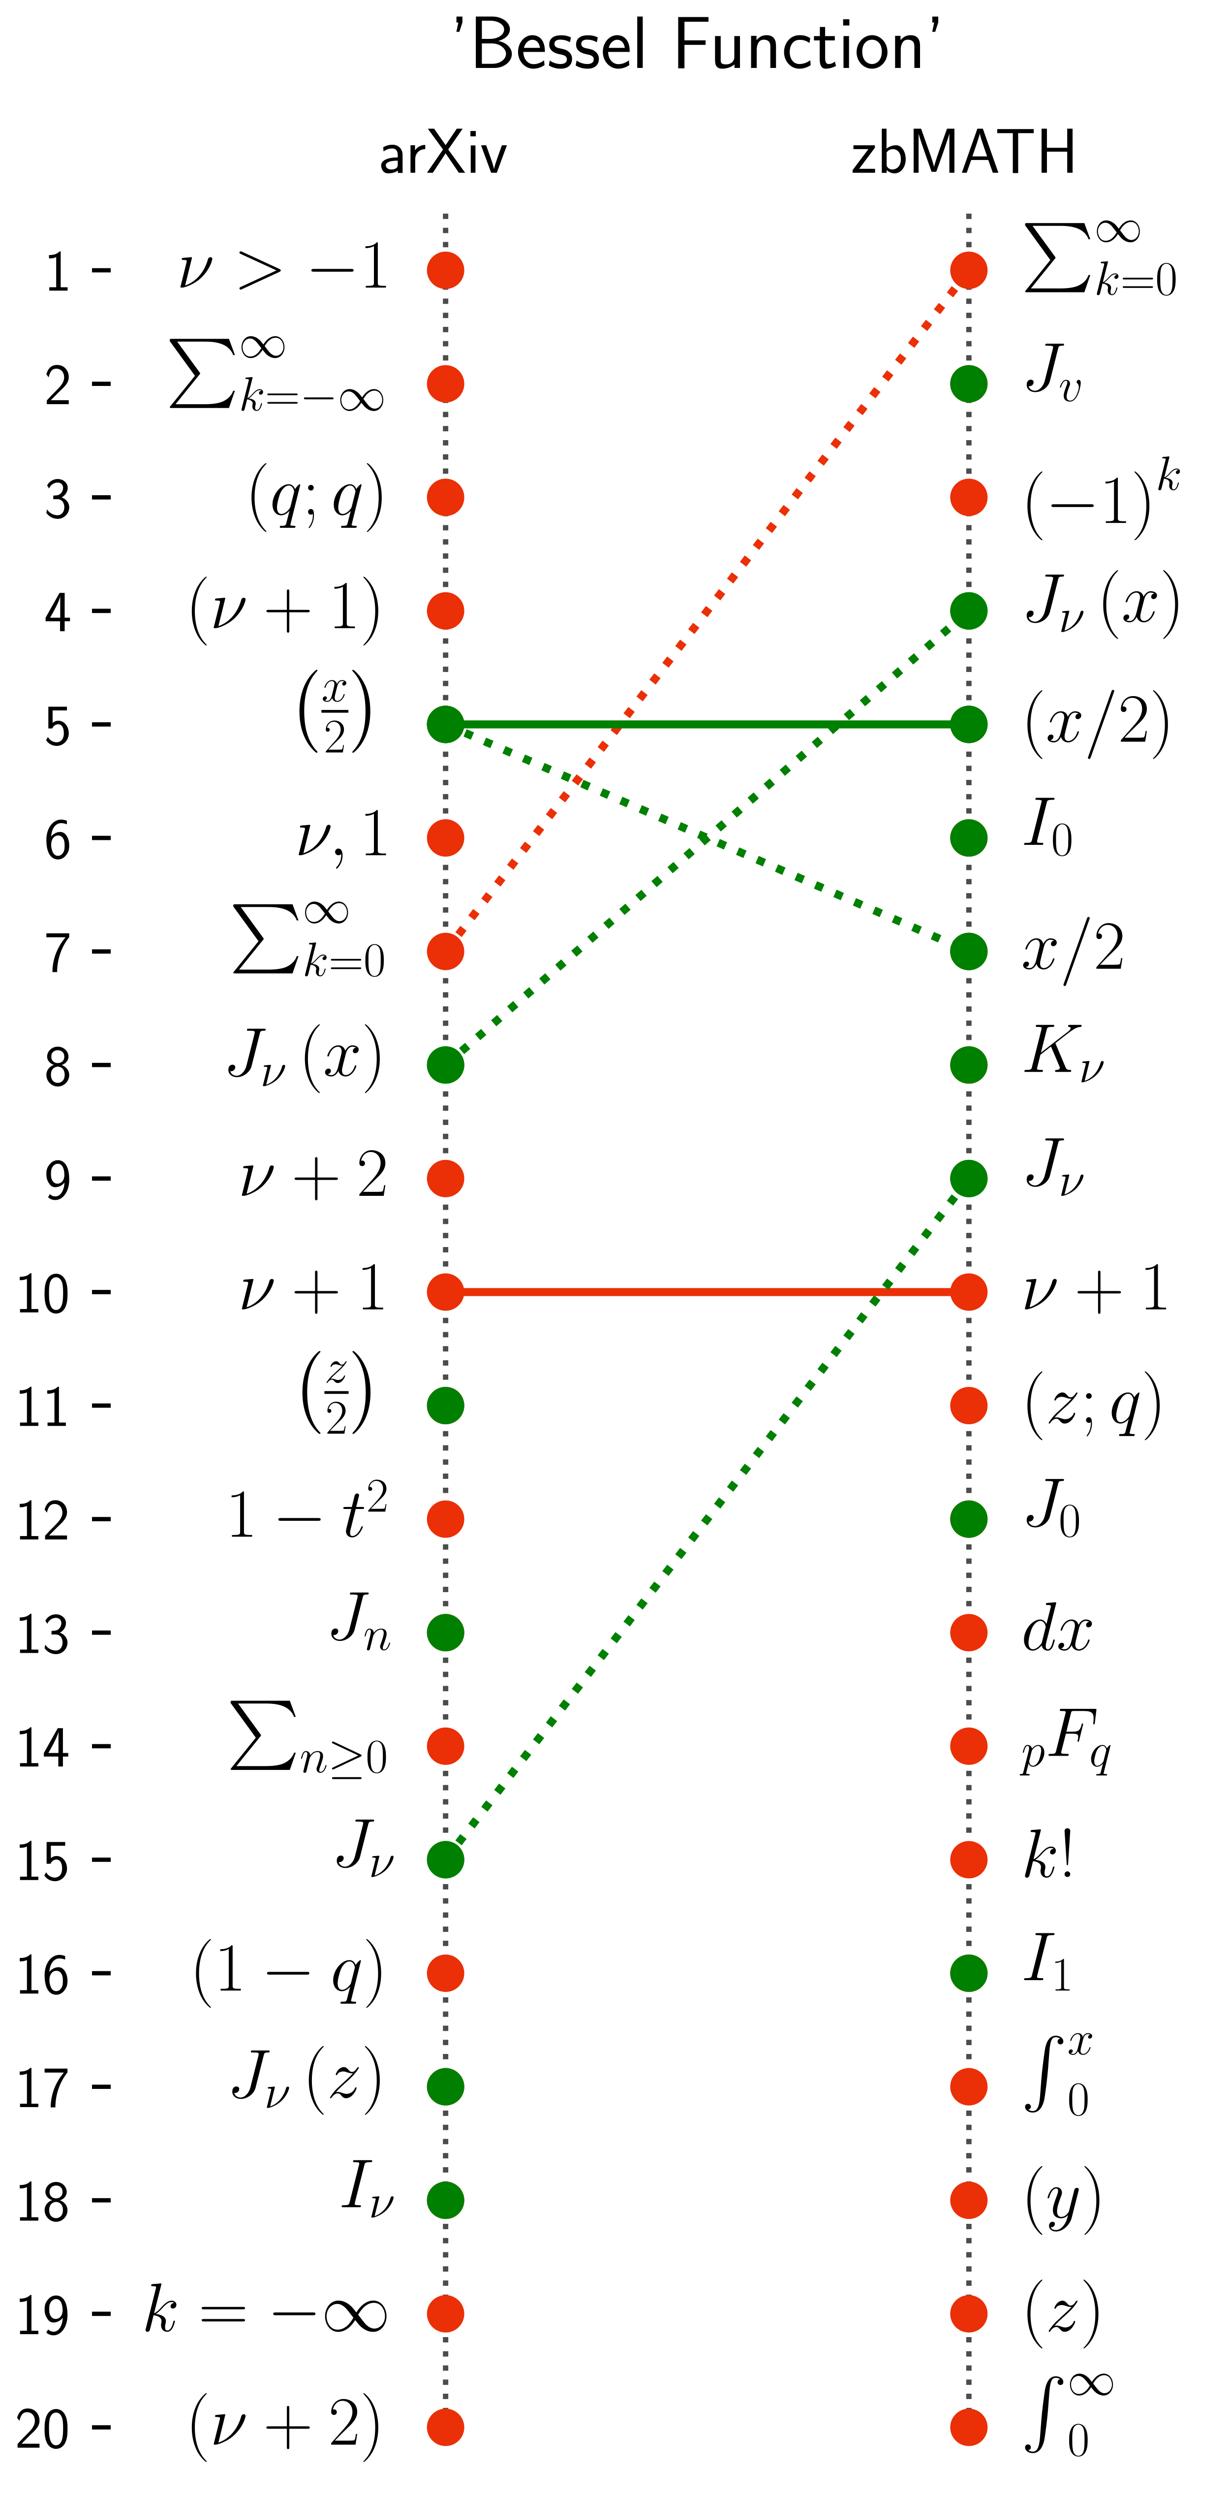 <?xml version="1.0" encoding="utf-8" standalone="no"?>
<!DOCTYPE svg PUBLIC "-//W3C//DTD SVG 1.1//EN"
  "http://www.w3.org/Graphics/SVG/1.1/DTD/svg11.dtd">
<!-- Created with matplotlib (https://matplotlib.org/) -->
<svg height="468pt" version="1.1" viewBox="0 0 230.4 468" width="230.4pt" xmlns="http://www.w3.org/2000/svg" xmlns:xlink="http://www.w3.org/1999/xlink">
 <defs>
  <style type="text/css">
*{stroke-linecap:butt;stroke-linejoin:round;}
  </style>
 </defs>
 <g id="figure_1">
  <g id="patch_1">
   <path d="M 0 468 
L 230.4 468 
L 230.4 0 
L 0 0 
z
" style="fill:#ffffff;"/>
  </g>
  <g id="axes_1">
   <g id="patch_2">
    <path d="M 20.736 458.64 
L 244.224 458.64 
L 244.224 18.72 
L 20.736 18.72 
z
" style="fill:#ffffff;"/>
   </g>
   <g id="matplotlib.axis_1"/>
   <g id="matplotlib.axis_2">
    <g id="ytick_1">
     <g id="line2d_1">
      <defs>
       <path d="M 0 0 
L -3.5 0 
" id="mba95b2afbb" style="stroke:#000000;stroke-width:0.8;"/>
      </defs>
      <g>
       <use style="stroke:#000000;stroke-width:0.8;" x="20.736" xlink:href="#mba95b2afbb" y="454.39"/>
      </g>
     </g>
     <g id="text_1">
      <!-- 20 -->
      <defs>
       <path d="M 25.797 21.203 
C 28.594 24.078 32.797 27.562 35.703 31.047 
C 38.5 34.438 42.203 39.234 42.203 46.203 
C 42.203 57.141 34.797 67 22.203 67 
C 12.297 67 6.594 60.828 3.906 51.156 
L 7.797 45.766 
C 10 54.844 13.094 60.625 20.906 60.625 
C 29.5 60.625 34.297 53.641 34.297 45.969 
C 34.297 36.797 27.297 29.703 22 24.422 
C 16.094 18.547 10.297 12.562 4.703 6.375 
L 4.703 0 
L 42.203 0 
L 42.203 6.766 
L 25.203 6.766 
C 24 6.766 22.797 6.766 21.594 6.766 
L 11.594 6.766 
L 11.594 6.859 
z
" id="CMSS17-50"/>
       <path d="M 43.094 31.938 
C 43.094 37.578 43 48.078 38.906 56.188 
C 34.797 64 28.203 66.078 23.5 66.078 
C 16.703 66.078 10.906 62.109 7.906 55.781 
C 4.703 49.156 3.797 42.328 3.797 31.938 
C 3.797 24.828 4.094 16.109 7.703 8.484 
C 11.797 0.078 18.703 -2 23.406 -2 
C 29.594 -2 35.594 1.266 39 8.094 
C 42.5 15.219 43.094 23.031 43.094 31.938 
z
M 23.406 4.078 
C 15.797 4.078 13.5 12.672 12.797 15.547 
C 11.594 20.469 11.406 25.219 11.406 33.031 
C 11.406 39.156 11.406 46.062 13.297 51.516 
C 15.594 57.828 19.594 60 23.406 60 
C 30.797 60 33.203 52.688 34 50.125 
C 35.5 44.891 35.5 38.766 35.5 33.031 
C 35.5 23.844 35.5 4.078 23.406 4.078 
z
" id="CMSS17-48"/>
      </defs>
      <g transform="translate(2.777 458.195)scale(0.11 -0.11)">
       <use transform="scale(0.996)" xlink:href="#CMSS17-50"/>
       <use transform="translate(46.844 0)scale(0.996)" xlink:href="#CMSS17-48"/>
      </g>
     </g>
    </g>
    <g id="ytick_2">
     <g id="line2d_2">
      <g>
       <use style="stroke:#000000;stroke-width:0.8;" x="20.736" xlink:href="#mba95b2afbb" y="433.137"/>
      </g>
     </g>
     <g id="text_2">
      <!-- 19 -->
      <defs>
       <path d="M 28.406 67 
L 26.5 67 
C 21.094 61.562 14.797 60.781 8.406 60.781 
L 8.406 55 
C 11.297 55 16 55 20.703 57.297 
L 20.703 5.766 
L 8.906 5.766 
L 8.906 0 
L 40.203 0 
L 40.203 5.766 
L 28.406 5.766 
z
" id="CMSS17-49"/>
       <path d="M 6.797 2.719 
C 9.594 0.328 13.203 -2 19.297 -2 
C 31.406 -2 43 11.266 43 32.734 
C 43 61.438 30.5 66.078 23.797 66.078 
C 17.094 66.078 12.797 63.141 9.094 58.453 
C 4.703 53.078 3.906 48.281 3.906 42.703 
C 3.906 36.047 5.094 31.953 7.906 27.266 
C 11.703 21.203 15.203 19.922 19.094 19.922 
C 25 19.922 30.906 22.797 34.906 27.75 
C 34.203 14.094 28.094 4.172 19.297 4.172 
C 15.703 4.172 12.797 5.297 9.906 8.062 
z
M 34.594 42.906 
C 34.703 42.234 34.703 40.969 34.703 40.562 
C 34.703 32.406 29.906 26 22.906 26 
C 18.297 26 15.906 28.328 14.094 31.344 
C 11.906 35.141 11.797 38.828 11.797 42.703 
C 11.797 46.5 11.797 50.688 14.594 54.859 
C 16.703 57.859 19.297 60 23.797 60 
C 33 60 34.5 46.875 34.594 42.906 
z
" id="CMSS17-57"/>
      </defs>
      <g transform="translate(2.777 436.943)scale(0.11 -0.11)">
       <use transform="scale(0.996)" xlink:href="#CMSS17-49"/>
       <use transform="translate(46.844 0)scale(0.996)" xlink:href="#CMSS17-57"/>
      </g>
     </g>
    </g>
    <g id="ytick_3">
     <g id="line2d_3">
      <g>
       <use style="stroke:#000000;stroke-width:0.8;" x="20.736" xlink:href="#mba95b2afbb" y="411.885"/>
      </g>
     </g>
     <g id="text_3">
      <!-- 18 -->
      <defs>
       <path d="M 30.203 34.719 
C 37.797 37.188 41.703 43.125 41.703 48.969 
C 41.703 58.156 33.703 66.078 23.5 66.078 
C 12.906 66.078 5.203 57.938 5.203 49.125 
C 5.203 43.438 9 37.547 16.703 35.016 
C 6.906 31.203 3.906 23.625 3.906 17.953 
C 3.906 6.969 12.797 -2 23.406 -2 
C 34.406 -2 43 7.109 43 17.781 
C 43 24.328 39.094 31.25 30.203 34.719 
z
M 23.5 38 
C 16.797 38 12.297 42.375 12.297 49 
C 12.297 55.719 16.797 60 23.5 60 
C 29.703 60 34.594 56.109 34.594 49 
C 34.594 41.984 29.797 38 23.5 38 
z
M 23.5 4.172 
C 17.797 4.172 11.703 8.078 11.703 18.062 
C 11.703 28.328 18.5 31.922 23.406 31.922 
C 28.797 31.922 35.203 28.125 35.203 18.062 
C 35.203 7.672 28.594 4.172 23.5 4.172 
z
" id="CMSS17-56"/>
      </defs>
      <g transform="translate(2.777 415.69)scale(0.11 -0.11)">
       <use transform="scale(0.996)" xlink:href="#CMSS17-49"/>
       <use transform="translate(46.844 0)scale(0.996)" xlink:href="#CMSS17-56"/>
      </g>
     </g>
    </g>
    <g id="ytick_4">
     <g id="line2d_4">
      <g>
       <use style="stroke:#000000;stroke-width:0.8;" x="20.736" xlink:href="#mba95b2afbb" y="390.633"/>
      </g>
     </g>
     <g id="text_4">
      <!-- 17 -->
      <defs>
       <path d="M 21.703 59 
C 22.906 59 24.094 59 25.297 59 
L 36.797 59 
C 22.5 42.359 14.297 21.328 14.297 -0.5 
L 22.297 -0.5 
C 22.297 20.672 29.297 42.125 43 59.297 
L 43 65.766 
L 3.906 65.766 
L 3.906 59 
z
" id="CMSS17-55"/>
      </defs>
      <g transform="translate(2.777 394.438)scale(0.11 -0.11)">
       <use transform="scale(0.996)" xlink:href="#CMSS17-49"/>
       <use transform="translate(46.844 0)scale(0.996)" xlink:href="#CMSS17-55"/>
      </g>
     </g>
    </g>
    <g id="ytick_5">
     <g id="line2d_5">
      <g>
       <use style="stroke:#000000;stroke-width:0.8;" x="20.736" xlink:href="#mba95b2afbb" y="369.381"/>
      </g>
     </g>
     <g id="text_5">
      <!-- 16 -->
      <defs>
       <path d="M 39 64.078 
C 34.797 65.781 31.797 66.078 29 66.078 
C 16 66.078 3.906 52.625 3.906 31.344 
C 3.906 4.141 15.406 -2 23.594 -2 
C 28.094 -2 32.594 -0.609 36.906 4.375 
C 41.297 9.641 43 14.031 43 21.703 
C 43 34.047 36.906 45 27.797 45 
C 21.203 45 15.5 41.516 12 37.125 
C 13 50.906 19.594 60 29.094 60 
C 31.703 60 35.094 59.625 39 57.969 
z
M 12.094 21.391 
C 12.094 22.188 12.094 22.688 12.203 24.188 
C 12.203 31.953 16.703 38.922 24 38.922 
C 28.703 38.922 31.094 36.438 32.906 33.359 
C 35 29.469 35.094 25.781 35.094 21.688 
C 35.094 17.812 35.094 13.922 32.797 9.953 
C 30.906 6.859 28.406 4.172 23.594 4.172 
C 14.094 4.172 12.5 17.406 12.094 21.391 
z
" id="CMSS17-54"/>
      </defs>
      <g transform="translate(2.777 373.186)scale(0.11 -0.11)">
       <use transform="scale(0.996)" xlink:href="#CMSS17-49"/>
       <use transform="translate(46.844 0)scale(0.996)" xlink:href="#CMSS17-54"/>
      </g>
     </g>
    </g>
    <g id="ytick_6">
     <g id="line2d_6">
      <g>
       <use style="stroke:#000000;stroke-width:0.8;" x="20.736" xlink:href="#mba95b2afbb" y="348.129"/>
      </g>
     </g>
     <g id="text_6">
      <!-- 15 -->
      <defs>
       <path d="M 14.594 58.625 
L 39.094 58.625 
L 39.094 65 
L 7.297 65 
L 7.297 27.828 
L 14 27.828 
C 15.797 31.969 19.5 35 24.297 35 
C 28.797 35 33.797 31.078 33.797 19.781 
C 33.797 7.703 26.703 4.172 21.5 4.172 
C 15.094 4.172 9.203 8 6.594 13.297 
L 3.406 7.797 
C 8 0.766 15.5 -2 21.5 -2 
C 33.094 -2 42.203 7.766 42.203 19.578 
C 42.203 31.719 34.094 41.078 24.406 41.078 
C 20.906 41.078 17.5 39.891 14.594 37.484 
z
" id="CMSS17-53"/>
      </defs>
      <g transform="translate(2.777 351.934)scale(0.11 -0.11)">
       <use transform="scale(0.996)" xlink:href="#CMSS17-49"/>
       <use transform="translate(46.844 0)scale(0.996)" xlink:href="#CMSS17-53"/>
      </g>
     </g>
    </g>
    <g id="ytick_7">
     <g id="line2d_7">
      <g>
       <use style="stroke:#000000;stroke-width:0.8;" x="20.736" xlink:href="#mba95b2afbb" y="326.877"/>
      </g>
     </g>
     <g id="text_7">
      <!-- 14 -->
      <defs>
       <path d="M 35.203 17 
L 44.297 17 
L 44.297 23.078 
L 35.203 23.078 
L 35.203 65.5 
L 26.406 65.5 
L 2.594 23.078 
L 2.594 17 
L 27.297 17 
L 27.297 0 
L 35.203 0 
z
M 10.297 23.078 
C 16.094 33.234 27.594 53.734 27.594 60.703 
L 27.594 23.078 
z
" id="CMSS17-52"/>
      </defs>
      <g transform="translate(2.777 330.682)scale(0.11 -0.11)">
       <use transform="scale(0.996)" xlink:href="#CMSS17-49"/>
       <use transform="translate(46.844 0)scale(0.996)" xlink:href="#CMSS17-52"/>
      </g>
     </g>
    </g>
    <g id="ytick_8">
     <g id="line2d_8">
      <g>
       <use style="stroke:#000000;stroke-width:0.8;" x="20.736" xlink:href="#mba95b2afbb" y="305.624"/>
      </g>
     </g>
     <g id="text_8">
      <!-- 13 -->
      <defs>
       <path d="M 15.703 31.641 
L 22.5 31.641 
C 31.906 31.641 34.594 23.547 34.594 17.906 
C 34.594 10.203 30.203 4.172 23 4.172 
C 17.406 4.172 9.5 6.938 5 14.25 
C 4.297 10.797 4.297 10.594 3.906 8.219 
C 8.594 1.375 16.203 -2 23.203 -2 
C 34.594 -2 43 7.391 43 17.781 
C 43 25.594 37.5 32.141 30 34.609 
C 36 37.875 40.406 44 40.406 51.141 
C 40.406 59.453 32.703 66.078 23.297 66.078 
C 14.703 66.078 8 60.812 5.203 55.156 
C 5.906 54.188 7.703 51.312 8.594 49.828 
C 10.797 55.656 16.5 60 23.203 60 
C 28.797 60 32.5 56.359 32.5 51.109 
C 32.5 45.672 29 39.734 23.094 38.359 
C 22.703 38.359 16.5 37.766 15.703 37.672 
z
" id="CMSS17-51"/>
      </defs>
      <g transform="translate(2.777 309.43)scale(0.11 -0.11)">
       <use transform="scale(0.996)" xlink:href="#CMSS17-49"/>
       <use transform="translate(46.844 0)scale(0.996)" xlink:href="#CMSS17-51"/>
      </g>
     </g>
    </g>
    <g id="ytick_9">
     <g id="line2d_9">
      <g>
       <use style="stroke:#000000;stroke-width:0.8;" x="20.736" xlink:href="#mba95b2afbb" y="284.372"/>
      </g>
     </g>
     <g id="text_9">
      <!-- 12 -->
      <g transform="translate(2.777 288.177)scale(0.11 -0.11)">
       <use transform="scale(0.996)" xlink:href="#CMSS17-49"/>
       <use transform="translate(46.844 0)scale(0.996)" xlink:href="#CMSS17-50"/>
      </g>
     </g>
    </g>
    <g id="ytick_10">
     <g id="line2d_10">
      <g>
       <use style="stroke:#000000;stroke-width:0.8;" x="20.736" xlink:href="#mba95b2afbb" y="263.12"/>
      </g>
     </g>
     <g id="text_10">
      <!-- 11 -->
      <g transform="translate(2.777 266.925)scale(0.11 -0.11)">
       <use transform="scale(0.996)" xlink:href="#CMSS17-49"/>
       <use transform="translate(46.844 0)scale(0.996)" xlink:href="#CMSS17-49"/>
      </g>
     </g>
    </g>
    <g id="ytick_11">
     <g id="line2d_11">
      <g>
       <use style="stroke:#000000;stroke-width:0.8;" x="20.736" xlink:href="#mba95b2afbb" y="241.868"/>
      </g>
     </g>
     <g id="text_11">
      <!-- 10 -->
      <g transform="translate(2.777 245.673)scale(0.11 -0.11)">
       <use transform="scale(0.996)" xlink:href="#CMSS17-49"/>
       <use transform="translate(46.844 0)scale(0.996)" xlink:href="#CMSS17-48"/>
      </g>
     </g>
    </g>
    <g id="ytick_12">
     <g id="line2d_12">
      <g>
       <use style="stroke:#000000;stroke-width:0.8;" x="20.736" xlink:href="#mba95b2afbb" y="220.616"/>
      </g>
     </g>
     <g id="text_12">
      <!-- 9 -->
      <g transform="translate(8.257 224.421)scale(0.11 -0.11)">
       <use transform="scale(0.996)" xlink:href="#CMSS17-57"/>
      </g>
     </g>
    </g>
    <g id="ytick_13">
     <g id="line2d_13">
      <g>
       <use style="stroke:#000000;stroke-width:0.8;" x="20.736" xlink:href="#mba95b2afbb" y="199.363"/>
      </g>
     </g>
     <g id="text_13">
      <!-- 8 -->
      <g transform="translate(8.257 203.169)scale(0.11 -0.11)">
       <use transform="scale(0.996)" xlink:href="#CMSS17-56"/>
      </g>
     </g>
    </g>
    <g id="ytick_14">
     <g id="line2d_14">
      <g>
       <use style="stroke:#000000;stroke-width:0.8;" x="20.736" xlink:href="#mba95b2afbb" y="178.111"/>
      </g>
     </g>
     <g id="text_14">
      <!-- 7 -->
      <g transform="translate(8.257 181.916)scale(0.11 -0.11)">
       <use transform="scale(0.996)" xlink:href="#CMSS17-55"/>
      </g>
     </g>
    </g>
    <g id="ytick_15">
     <g id="line2d_15">
      <g>
       <use style="stroke:#000000;stroke-width:0.8;" x="20.736" xlink:href="#mba95b2afbb" y="156.859"/>
      </g>
     </g>
     <g id="text_15">
      <!-- 6 -->
      <g transform="translate(8.257 160.664)scale(0.11 -0.11)">
       <use transform="scale(0.996)" xlink:href="#CMSS17-54"/>
      </g>
     </g>
    </g>
    <g id="ytick_16">
     <g id="line2d_16">
      <g>
       <use style="stroke:#000000;stroke-width:0.8;" x="20.736" xlink:href="#mba95b2afbb" y="135.607"/>
      </g>
     </g>
     <g id="text_16">
      <!-- 5 -->
      <g transform="translate(8.257 139.412)scale(0.11 -0.11)">
       <use transform="scale(0.996)" xlink:href="#CMSS17-53"/>
      </g>
     </g>
    </g>
    <g id="ytick_17">
     <g id="line2d_17">
      <g>
       <use style="stroke:#000000;stroke-width:0.8;" x="20.736" xlink:href="#mba95b2afbb" y="114.355"/>
      </g>
     </g>
     <g id="text_17">
      <!-- 4 -->
      <g transform="translate(8.257 118.16)scale(0.11 -0.11)">
       <use transform="scale(0.996)" xlink:href="#CMSS17-52"/>
      </g>
     </g>
    </g>
    <g id="ytick_18">
     <g id="line2d_18">
      <g>
       <use style="stroke:#000000;stroke-width:0.8;" x="20.736" xlink:href="#mba95b2afbb" y="93.103"/>
      </g>
     </g>
     <g id="text_18">
      <!-- 3 -->
      <g transform="translate(8.257 96.908)scale(0.11 -0.11)">
       <use transform="scale(0.996)" xlink:href="#CMSS17-51"/>
      </g>
     </g>
    </g>
    <g id="ytick_19">
     <g id="line2d_19">
      <g>
       <use style="stroke:#000000;stroke-width:0.8;" x="20.736" xlink:href="#mba95b2afbb" y="71.85"/>
      </g>
     </g>
     <g id="text_19">
      <!-- 2 -->
      <g transform="translate(8.257 75.656)scale(0.11 -0.11)">
       <use transform="scale(0.996)" xlink:href="#CMSS17-50"/>
      </g>
     </g>
    </g>
    <g id="ytick_20">
     <g id="line2d_20">
      <g>
       <use style="stroke:#000000;stroke-width:0.8;" x="20.736" xlink:href="#mba95b2afbb" y="50.598"/>
      </g>
     </g>
     <g id="text_20">
      <!-- 1 -->
      <g transform="translate(8.257 54.403)scale(0.11 -0.11)">
       <use transform="scale(0.996)" xlink:href="#CMSS17-49"/>
      </g>
     </g>
    </g>
   </g>
   <g id="LineCollection_1">
    <path clip-path="url(#p9061d4812b)" d="M 83.469 454.39 
L 83.469 39.972 
" style="fill:none;stroke:#000000;stroke-dasharray:1,1.65;stroke-dashoffset:0;stroke-opacity:0.7;"/>
   </g>
   <g id="LineCollection_2">
    <path clip-path="url(#p9061d4812b)" d="M 181.491 454.39 
L 181.491 39.972 
" style="fill:none;stroke:#000000;stroke-dasharray:1,1.65;stroke-dashoffset:0;stroke-opacity:0.7;"/>
   </g>
   <g id="line2d_21">
    <path clip-path="url(#p9061d4812b)" d="M 83.469 50.598 
" style="fill:none;stroke:#eb2f06;stroke-linecap:square;stroke-width:1.5;"/>
    <defs>
     <path d="M 0 3 
C 0.796 3 1.559 2.684 2.121 2.121 
C 2.684 1.559 3 0.796 3 0 
C 3 -0.796 2.684 -1.559 2.121 -2.121 
C 1.559 -2.684 0.796 -3 0 -3 
C -0.796 -3 -1.559 -2.684 -2.121 -2.121 
C -2.684 -1.559 -3 -0.796 -3 0 
C -3 0.796 -2.684 1.559 -2.121 2.121 
C -1.559 2.684 -0.796 3 0 3 
z
" id="m0fbb70be41" style="stroke:#eb2f06;"/>
    </defs>
    <g clip-path="url(#p9061d4812b)">
     <use style="fill:#eb2f06;stroke:#eb2f06;" x="83.469" xlink:href="#m0fbb70be41" y="50.598"/>
    </g>
   </g>
   <g id="line2d_22">
    <path clip-path="url(#p9061d4812b)" d="M 83.469 71.85 
" style="fill:none;stroke:#eb2f06;stroke-linecap:square;stroke-width:1.5;"/>
    <g clip-path="url(#p9061d4812b)">
     <use style="fill:#eb2f06;stroke:#eb2f06;" x="83.469" xlink:href="#m0fbb70be41" y="71.85"/>
    </g>
   </g>
   <g id="line2d_23">
    <path clip-path="url(#p9061d4812b)" d="M 181.491 71.85 
" style="fill:none;stroke:#eb2f06;stroke-linecap:square;stroke-width:1.5;"/>
    <g clip-path="url(#p9061d4812b)">
     <use style="fill:#eb2f06;stroke:#eb2f06;" x="181.491" xlink:href="#m0fbb70be41" y="71.85"/>
    </g>
   </g>
   <g id="line2d_24">
    <path clip-path="url(#p9061d4812b)" d="M 83.469 93.103 
" style="fill:none;stroke:#eb2f06;stroke-linecap:square;stroke-width:1.5;"/>
    <g clip-path="url(#p9061d4812b)">
     <use style="fill:#eb2f06;stroke:#eb2f06;" x="83.469" xlink:href="#m0fbb70be41" y="93.103"/>
    </g>
   </g>
   <g id="line2d_25">
    <path clip-path="url(#p9061d4812b)" d="M 181.491 93.103 
" style="fill:none;stroke:#eb2f06;stroke-linecap:square;stroke-width:1.5;"/>
    <g clip-path="url(#p9061d4812b)">
     <use style="fill:#eb2f06;stroke:#eb2f06;" x="181.491" xlink:href="#m0fbb70be41" y="93.103"/>
    </g>
   </g>
   <g id="line2d_26">
    <path clip-path="url(#p9061d4812b)" d="M 83.469 114.355 
" style="fill:none;stroke:#eb2f06;stroke-linecap:square;stroke-width:1.5;"/>
    <g clip-path="url(#p9061d4812b)">
     <use style="fill:#eb2f06;stroke:#eb2f06;" x="83.469" xlink:href="#m0fbb70be41" y="114.355"/>
    </g>
   </g>
   <g id="line2d_27">
    <path clip-path="url(#p9061d4812b)" d="M 83.469 135.607 
" style="fill:none;stroke:#eb2f06;stroke-linecap:square;stroke-width:1.5;"/>
    <g clip-path="url(#p9061d4812b)">
     <use style="fill:#eb2f06;stroke:#eb2f06;" x="83.469" xlink:href="#m0fbb70be41" y="135.607"/>
    </g>
   </g>
   <g id="line2d_28">
    <path clip-path="url(#p9061d4812b)" d="M 181.491 135.607 
" style="fill:none;stroke:#eb2f06;stroke-linecap:square;stroke-width:1.5;"/>
    <g clip-path="url(#p9061d4812b)">
     <use style="fill:#eb2f06;stroke:#eb2f06;" x="181.491" xlink:href="#m0fbb70be41" y="135.607"/>
    </g>
   </g>
   <g id="line2d_29">
    <path clip-path="url(#p9061d4812b)" d="M 83.469 156.859 
" style="fill:none;stroke:#eb2f06;stroke-linecap:square;stroke-width:1.5;"/>
    <g clip-path="url(#p9061d4812b)">
     <use style="fill:#eb2f06;stroke:#eb2f06;" x="83.469" xlink:href="#m0fbb70be41" y="156.859"/>
    </g>
   </g>
   <g id="line2d_30">
    <path clip-path="url(#p9061d4812b)" d="M 181.491 156.859 
" style="fill:none;stroke:#eb2f06;stroke-linecap:square;stroke-width:1.5;"/>
    <g clip-path="url(#p9061d4812b)">
     <use style="fill:#eb2f06;stroke:#eb2f06;" x="181.491" xlink:href="#m0fbb70be41" y="156.859"/>
    </g>
   </g>
   <g id="line2d_31">
    <path clip-path="url(#p9061d4812b)" d="M 83.469 178.111 
L 181.491 50.598 
" style="fill:none;stroke:#eb2f06;stroke-dasharray:1.5,2.475;stroke-dashoffset:0;stroke-width:1.5;"/>
    <g clip-path="url(#p9061d4812b)">
     <use style="fill:#eb2f06;stroke:#eb2f06;" x="83.469" xlink:href="#m0fbb70be41" y="178.111"/>
     <use style="fill:#eb2f06;stroke:#eb2f06;" x="181.491" xlink:href="#m0fbb70be41" y="50.598"/>
    </g>
   </g>
   <g id="line2d_32">
    <path clip-path="url(#p9061d4812b)" d="M 181.491 178.111 
" style="fill:none;stroke:#eb2f06;stroke-linecap:square;stroke-width:1.5;"/>
    <g clip-path="url(#p9061d4812b)">
     <use style="fill:#eb2f06;stroke:#eb2f06;" x="181.491" xlink:href="#m0fbb70be41" y="178.111"/>
    </g>
   </g>
   <g id="line2d_33">
    <path clip-path="url(#p9061d4812b)" d="M 83.469 199.363 
L 181.491 114.355 
" style="fill:none;stroke:#008000;stroke-dasharray:1.5,2.475;stroke-dashoffset:0;stroke-width:1.5;"/>
    <defs>
     <path d="M 0 3 
C 0.796 3 1.559 2.684 2.121 2.121 
C 2.684 1.559 3 0.796 3 0 
C 3 -0.796 2.684 -1.559 2.121 -2.121 
C 1.559 -2.684 0.796 -3 0 -3 
C -0.796 -3 -1.559 -2.684 -2.121 -2.121 
C -2.684 -1.559 -3 -0.796 -3 0 
C -3 0.796 -2.684 1.559 -2.121 2.121 
C -1.559 2.684 -0.796 3 0 3 
z
" id="mdf55d432d9" style="stroke:#008000;"/>
    </defs>
    <g clip-path="url(#p9061d4812b)">
     <use style="fill:#008000;stroke:#008000;" x="83.469" xlink:href="#mdf55d432d9" y="199.363"/>
     <use style="fill:#008000;stroke:#008000;" x="181.491" xlink:href="#mdf55d432d9" y="114.355"/>
    </g>
   </g>
   <g id="line2d_34">
    <path clip-path="url(#p9061d4812b)" d="M 181.491 199.363 
" style="fill:none;stroke:#eb2f06;stroke-linecap:square;stroke-width:1.5;"/>
    <g clip-path="url(#p9061d4812b)">
     <use style="fill:#eb2f06;stroke:#eb2f06;" x="181.491" xlink:href="#m0fbb70be41" y="199.363"/>
    </g>
   </g>
   <g id="line2d_35">
    <path clip-path="url(#p9061d4812b)" d="M 83.469 220.616 
" style="fill:none;stroke:#eb2f06;stroke-linecap:square;stroke-width:1.5;"/>
    <g clip-path="url(#p9061d4812b)">
     <use style="fill:#eb2f06;stroke:#eb2f06;" x="83.469" xlink:href="#m0fbb70be41" y="220.616"/>
    </g>
   </g>
   <g id="line2d_36">
    <path clip-path="url(#p9061d4812b)" d="M 83.469 241.868 
L 181.491 241.868 
" style="fill:none;stroke:#eb2f06;stroke-linecap:square;stroke-width:1.5;"/>
    <g clip-path="url(#p9061d4812b)">
     <use style="fill:#eb2f06;stroke:#eb2f06;" x="83.469" xlink:href="#m0fbb70be41" y="241.868"/>
     <use style="fill:#eb2f06;stroke:#eb2f06;" x="181.491" xlink:href="#m0fbb70be41" y="241.868"/>
    </g>
   </g>
   <g id="line2d_37">
    <path clip-path="url(#p9061d4812b)" d="M 83.469 263.12 
" style="fill:none;stroke:#eb2f06;stroke-linecap:square;stroke-width:1.5;"/>
    <g clip-path="url(#p9061d4812b)">
     <use style="fill:#eb2f06;stroke:#eb2f06;" x="83.469" xlink:href="#m0fbb70be41" y="263.12"/>
    </g>
   </g>
   <g id="line2d_38">
    <path clip-path="url(#p9061d4812b)" d="M 181.491 263.12 
" style="fill:none;stroke:#eb2f06;stroke-linecap:square;stroke-width:1.5;"/>
    <g clip-path="url(#p9061d4812b)">
     <use style="fill:#eb2f06;stroke:#eb2f06;" x="181.491" xlink:href="#m0fbb70be41" y="263.12"/>
    </g>
   </g>
   <g id="line2d_39">
    <path clip-path="url(#p9061d4812b)" d="M 83.469 284.372 
" style="fill:none;stroke:#eb2f06;stroke-linecap:square;stroke-width:1.5;"/>
    <g clip-path="url(#p9061d4812b)">
     <use style="fill:#eb2f06;stroke:#eb2f06;" x="83.469" xlink:href="#m0fbb70be41" y="284.372"/>
    </g>
   </g>
   <g id="line2d_40">
    <path clip-path="url(#p9061d4812b)" d="M 181.491 284.372 
" style="fill:none;stroke:#eb2f06;stroke-linecap:square;stroke-width:1.5;"/>
    <g clip-path="url(#p9061d4812b)">
     <use style="fill:#eb2f06;stroke:#eb2f06;" x="181.491" xlink:href="#m0fbb70be41" y="284.372"/>
    </g>
   </g>
   <g id="line2d_41">
    <path clip-path="url(#p9061d4812b)" d="M 83.469 305.624 
" style="fill:none;stroke:#eb2f06;stroke-linecap:square;stroke-width:1.5;"/>
    <g clip-path="url(#p9061d4812b)">
     <use style="fill:#eb2f06;stroke:#eb2f06;" x="83.469" xlink:href="#m0fbb70be41" y="305.624"/>
    </g>
   </g>
   <g id="line2d_42">
    <path clip-path="url(#p9061d4812b)" d="M 181.491 305.624 
" style="fill:none;stroke:#eb2f06;stroke-linecap:square;stroke-width:1.5;"/>
    <g clip-path="url(#p9061d4812b)">
     <use style="fill:#eb2f06;stroke:#eb2f06;" x="181.491" xlink:href="#m0fbb70be41" y="305.624"/>
    </g>
   </g>
   <g id="line2d_43">
    <path clip-path="url(#p9061d4812b)" d="M 83.469 326.877 
" style="fill:none;stroke:#eb2f06;stroke-linecap:square;stroke-width:1.5;"/>
    <g clip-path="url(#p9061d4812b)">
     <use style="fill:#eb2f06;stroke:#eb2f06;" x="83.469" xlink:href="#m0fbb70be41" y="326.877"/>
    </g>
   </g>
   <g id="line2d_44">
    <path clip-path="url(#p9061d4812b)" d="M 181.491 326.877 
" style="fill:none;stroke:#eb2f06;stroke-linecap:square;stroke-width:1.5;"/>
    <g clip-path="url(#p9061d4812b)">
     <use style="fill:#eb2f06;stroke:#eb2f06;" x="181.491" xlink:href="#m0fbb70be41" y="326.877"/>
    </g>
   </g>
   <g id="line2d_45">
    <path clip-path="url(#p9061d4812b)" d="M 83.469 348.129 
L 181.491 220.616 
" style="fill:none;stroke:#008000;stroke-dasharray:1.5,2.475;stroke-dashoffset:0;stroke-width:1.5;"/>
    <g clip-path="url(#p9061d4812b)">
     <use style="fill:#008000;stroke:#008000;" x="83.469" xlink:href="#mdf55d432d9" y="348.129"/>
     <use style="fill:#008000;stroke:#008000;" x="181.491" xlink:href="#mdf55d432d9" y="220.616"/>
    </g>
   </g>
   <g id="line2d_46">
    <path clip-path="url(#p9061d4812b)" d="M 181.491 348.129 
" style="fill:none;stroke:#eb2f06;stroke-linecap:square;stroke-width:1.5;"/>
    <g clip-path="url(#p9061d4812b)">
     <use style="fill:#eb2f06;stroke:#eb2f06;" x="181.491" xlink:href="#m0fbb70be41" y="348.129"/>
    </g>
   </g>
   <g id="line2d_47">
    <path clip-path="url(#p9061d4812b)" d="M 83.469 369.381 
" style="fill:none;stroke:#eb2f06;stroke-linecap:square;stroke-width:1.5;"/>
    <g clip-path="url(#p9061d4812b)">
     <use style="fill:#eb2f06;stroke:#eb2f06;" x="83.469" xlink:href="#m0fbb70be41" y="369.381"/>
    </g>
   </g>
   <g id="line2d_48">
    <path clip-path="url(#p9061d4812b)" d="M 181.491 369.381 
" style="fill:none;stroke:#eb2f06;stroke-linecap:square;stroke-width:1.5;"/>
    <g clip-path="url(#p9061d4812b)">
     <use style="fill:#eb2f06;stroke:#eb2f06;" x="181.491" xlink:href="#m0fbb70be41" y="369.381"/>
    </g>
   </g>
   <g id="line2d_49">
    <path clip-path="url(#p9061d4812b)" d="M 83.469 390.633 
" style="fill:none;stroke:#eb2f06;stroke-linecap:square;stroke-width:1.5;"/>
    <g clip-path="url(#p9061d4812b)">
     <use style="fill:#eb2f06;stroke:#eb2f06;" x="83.469" xlink:href="#m0fbb70be41" y="390.633"/>
    </g>
   </g>
   <g id="line2d_50">
    <path clip-path="url(#p9061d4812b)" d="M 181.491 390.633 
" style="fill:none;stroke:#eb2f06;stroke-linecap:square;stroke-width:1.5;"/>
    <g clip-path="url(#p9061d4812b)">
     <use style="fill:#eb2f06;stroke:#eb2f06;" x="181.491" xlink:href="#m0fbb70be41" y="390.633"/>
    </g>
   </g>
   <g id="line2d_51">
    <path clip-path="url(#p9061d4812b)" d="M 83.469 411.885 
" style="fill:none;stroke:#eb2f06;stroke-linecap:square;stroke-width:1.5;"/>
    <g clip-path="url(#p9061d4812b)">
     <use style="fill:#eb2f06;stroke:#eb2f06;" x="83.469" xlink:href="#m0fbb70be41" y="411.885"/>
    </g>
   </g>
   <g id="line2d_52">
    <path clip-path="url(#p9061d4812b)" d="M 181.491 411.885 
" style="fill:none;stroke:#eb2f06;stroke-linecap:square;stroke-width:1.5;"/>
    <g clip-path="url(#p9061d4812b)">
     <use style="fill:#eb2f06;stroke:#eb2f06;" x="181.491" xlink:href="#m0fbb70be41" y="411.885"/>
    </g>
   </g>
   <g id="line2d_53">
    <path clip-path="url(#p9061d4812b)" d="M 83.469 433.137 
" style="fill:none;stroke:#eb2f06;stroke-linecap:square;stroke-width:1.5;"/>
    <g clip-path="url(#p9061d4812b)">
     <use style="fill:#eb2f06;stroke:#eb2f06;" x="83.469" xlink:href="#m0fbb70be41" y="433.137"/>
    </g>
   </g>
   <g id="line2d_54">
    <path clip-path="url(#p9061d4812b)" d="M 181.491 433.137 
" style="fill:none;stroke:#eb2f06;stroke-linecap:square;stroke-width:1.5;"/>
    <g clip-path="url(#p9061d4812b)">
     <use style="fill:#eb2f06;stroke:#eb2f06;" x="181.491" xlink:href="#m0fbb70be41" y="433.137"/>
    </g>
   </g>
   <g id="line2d_55">
    <path clip-path="url(#p9061d4812b)" d="M 83.469 454.39 
" style="fill:none;stroke:#eb2f06;stroke-linecap:square;stroke-width:1.5;"/>
    <g clip-path="url(#p9061d4812b)">
     <use style="fill:#eb2f06;stroke:#eb2f06;" x="83.469" xlink:href="#m0fbb70be41" y="454.39"/>
    </g>
   </g>
   <g id="line2d_56">
    <path clip-path="url(#p9061d4812b)" d="M 181.491 454.39 
" style="fill:none;stroke:#eb2f06;stroke-linecap:square;stroke-width:1.5;"/>
    <g clip-path="url(#p9061d4812b)">
     <use style="fill:#eb2f06;stroke:#eb2f06;" x="181.491" xlink:href="#m0fbb70be41" y="454.39"/>
    </g>
   </g>
   <g id="line2d_57">
    <path clip-path="url(#p9061d4812b)" d="M 83.469 135.607 
L 181.491 135.607 
" style="fill:none;stroke:#008000;stroke-linecap:square;stroke-width:1.5;"/>
    <g clip-path="url(#p9061d4812b)">
     <use style="fill:#008000;stroke:#008000;" x="83.469" xlink:href="#mdf55d432d9" y="135.607"/>
     <use style="fill:#008000;stroke:#008000;" x="181.491" xlink:href="#mdf55d432d9" y="135.607"/>
    </g>
   </g>
   <g id="line2d_58">
    <path clip-path="url(#p9061d4812b)" d="M 83.469 135.607 
L 181.491 178.111 
" style="fill:none;stroke:#008000;stroke-dasharray:1.5,2.475;stroke-dashoffset:0;stroke-width:1.5;"/>
    <g clip-path="url(#p9061d4812b)">
     <use style="fill:#008000;stroke:#008000;" x="83.469" xlink:href="#mdf55d432d9" y="135.607"/>
     <use style="fill:#008000;stroke:#008000;" x="181.491" xlink:href="#mdf55d432d9" y="178.111"/>
    </g>
   </g>
   <g id="line2d_59">
    <path clip-path="url(#p9061d4812b)" d="M 83.469 411.885 
" style="fill:none;stroke:#008000;stroke-linecap:square;stroke-width:1.5;"/>
    <g clip-path="url(#p9061d4812b)">
     <use style="fill:#008000;stroke:#008000;" x="83.469" xlink:href="#mdf55d432d9" y="411.885"/>
    </g>
   </g>
   <g id="line2d_60">
    <path clip-path="url(#p9061d4812b)" d="M 83.469 390.633 
" style="fill:none;stroke:#008000;stroke-linecap:square;stroke-width:1.5;"/>
    <g clip-path="url(#p9061d4812b)">
     <use style="fill:#008000;stroke:#008000;" x="83.469" xlink:href="#mdf55d432d9" y="390.633"/>
    </g>
   </g>
   <g id="line2d_61">
    <path clip-path="url(#p9061d4812b)" d="M 181.491 369.381 
" style="fill:none;stroke:#008000;stroke-linecap:square;stroke-width:1.5;"/>
    <g clip-path="url(#p9061d4812b)">
     <use style="fill:#008000;stroke:#008000;" x="181.491" xlink:href="#mdf55d432d9" y="369.381"/>
    </g>
   </g>
   <g id="line2d_62">
    <path clip-path="url(#p9061d4812b)" d="M 83.469 348.129 
" style="fill:none;stroke:#008000;stroke-linecap:square;stroke-width:1.5;"/>
    <g clip-path="url(#p9061d4812b)">
     <use style="fill:#008000;stroke:#008000;" x="83.469" xlink:href="#mdf55d432d9" y="348.129"/>
    </g>
   </g>
   <g id="line2d_63">
    <path clip-path="url(#p9061d4812b)" d="M 83.469 305.624 
" style="fill:none;stroke:#008000;stroke-linecap:square;stroke-width:1.5;"/>
    <g clip-path="url(#p9061d4812b)">
     <use style="fill:#008000;stroke:#008000;" x="83.469" xlink:href="#mdf55d432d9" y="305.624"/>
    </g>
   </g>
   <g id="line2d_64">
    <path clip-path="url(#p9061d4812b)" d="M 181.491 284.372 
" style="fill:none;stroke:#008000;stroke-linecap:square;stroke-width:1.5;"/>
    <g clip-path="url(#p9061d4812b)">
     <use style="fill:#008000;stroke:#008000;" x="181.491" xlink:href="#mdf55d432d9" y="284.372"/>
    </g>
   </g>
   <g id="line2d_65">
    <path clip-path="url(#p9061d4812b)" d="M 83.469 263.12 
" style="fill:none;stroke:#008000;stroke-linecap:square;stroke-width:1.5;"/>
    <g clip-path="url(#p9061d4812b)">
     <use style="fill:#008000;stroke:#008000;" x="83.469" xlink:href="#mdf55d432d9" y="263.12"/>
    </g>
   </g>
   <g id="line2d_66">
    <path clip-path="url(#p9061d4812b)" d="M 181.491 220.616 
" style="fill:none;stroke:#008000;stroke-linecap:square;stroke-width:1.5;"/>
    <g clip-path="url(#p9061d4812b)">
     <use style="fill:#008000;stroke:#008000;" x="181.491" xlink:href="#mdf55d432d9" y="220.616"/>
    </g>
   </g>
   <g id="line2d_67">
    <path clip-path="url(#p9061d4812b)" d="M 83.469 199.363 
" style="fill:none;stroke:#008000;stroke-linecap:square;stroke-width:1.5;"/>
    <g clip-path="url(#p9061d4812b)">
     <use style="fill:#008000;stroke:#008000;" x="83.469" xlink:href="#mdf55d432d9" y="199.363"/>
    </g>
   </g>
   <g id="line2d_68">
    <path clip-path="url(#p9061d4812b)" d="M 181.491 199.363 
" style="fill:none;stroke:#008000;stroke-linecap:square;stroke-width:1.5;"/>
    <g clip-path="url(#p9061d4812b)">
     <use style="fill:#008000;stroke:#008000;" x="181.491" xlink:href="#mdf55d432d9" y="199.363"/>
    </g>
   </g>
   <g id="line2d_69">
    <path clip-path="url(#p9061d4812b)" d="M 181.491 178.111 
" style="fill:none;stroke:#008000;stroke-linecap:square;stroke-width:1.5;"/>
    <g clip-path="url(#p9061d4812b)">
     <use style="fill:#008000;stroke:#008000;" x="181.491" xlink:href="#mdf55d432d9" y="178.111"/>
    </g>
   </g>
   <g id="line2d_70">
    <path clip-path="url(#p9061d4812b)" d="M 181.491 156.859 
" style="fill:none;stroke:#008000;stroke-linecap:square;stroke-width:1.5;"/>
    <g clip-path="url(#p9061d4812b)">
     <use style="fill:#008000;stroke:#008000;" x="181.491" xlink:href="#mdf55d432d9" y="156.859"/>
    </g>
   </g>
   <g id="line2d_71">
    <path clip-path="url(#p9061d4812b)" d="M 83.469 135.607 
" style="fill:none;stroke:#008000;stroke-linecap:square;stroke-width:1.5;"/>
    <g clip-path="url(#p9061d4812b)">
     <use style="fill:#008000;stroke:#008000;" x="83.469" xlink:href="#mdf55d432d9" y="135.607"/>
    </g>
   </g>
   <g id="line2d_72">
    <path clip-path="url(#p9061d4812b)" d="M 181.491 135.607 
" style="fill:none;stroke:#008000;stroke-linecap:square;stroke-width:1.5;"/>
    <g clip-path="url(#p9061d4812b)">
     <use style="fill:#008000;stroke:#008000;" x="181.491" xlink:href="#mdf55d432d9" y="135.607"/>
    </g>
   </g>
   <g id="line2d_73">
    <path clip-path="url(#p9061d4812b)" d="M 181.491 114.355 
" style="fill:none;stroke:#008000;stroke-linecap:square;stroke-width:1.5;"/>
    <g clip-path="url(#p9061d4812b)">
     <use style="fill:#008000;stroke:#008000;" x="181.491" xlink:href="#mdf55d432d9" y="114.355"/>
    </g>
   </g>
   <g id="line2d_74">
    <path clip-path="url(#p9061d4812b)" d="M 181.491 71.85 
" style="fill:none;stroke:#008000;stroke-linecap:square;stroke-width:1.5;"/>
    <g clip-path="url(#p9061d4812b)">
     <use style="fill:#008000;stroke:#008000;" x="181.491" xlink:href="#mdf55d432d9" y="71.85"/>
    </g>
   </g>
   <g id="patch_3">
    <path d="M 20.736 458.64 
L 20.736 18.72 
" style="fill:none;opacity:0;"/>
   </g>
   <g id="patch_4">
    <path style="fill:none;opacity:0;"/>
   </g>
   <g id="patch_5">
    <path d="M 20.736 458.64 
L 231.4 458.64 
" style="fill:none;opacity:0;"/>
   </g>
   <g id="patch_6">
    <path d="M 20.736 18.72 
L 231.4 18.72 
" style="fill:none;opacity:0;"/>
   </g>
   <g id="text_21">
    <!-- $\left(\nu +2\right)$ -->
    <defs>
     <path d="M 30.594 -24.391 
C 30.594 -24.297 30.594 -24.094 30.297 -23.797 
C 25.703 -19.125 13.406 -6.359 13.406 24.703 
C 13.406 55.766 25.5 68.422 30.406 73.391 
C 30.406 73.5 30.594 73.703 30.594 74 
C 30.594 74.297 30.297 74.5 29.906 74.5 
C 28.797 74.5 20.297 67.125 15.406 56.156 
C 10.406 45.109 9 34.359 9 24.812 
C 9 17.625 9.703 5.484 15.703 -7.359 
C 20.5 -17.734 28.703 -25 29.906 -25 
C 30.406 -25 30.594 -24.797 30.594 -24.391 
z
" id="CMR17-40"/>
     <path d="M 22 43.016 
C 22 43.406 21.703 44 20.906 44 
C 20.203 44 10.797 42.984 9.297 42.984 
C 8.203 42.875 7.203 42.781 7.203 40.984 
C 7.203 40 8 40 9.406 40 
C 14.094 40 14.406 39.297 14.406 38.203 
C 14.406 37.797 14.203 36.609 14.094 36.219 
L 5.297 1 
C 5.297 0.594 5.594 0 6.297 0 
L 8.406 0 
C 9.797 0 25 3.594 36.703 15.562 
C 49.594 28.844 51.406 41.125 51.406 41.516 
C 51.406 43.109 50.094 44 48.797 44 
C 45.906 44 45.203 41.312 45 40.609 
C 39.094 19.75 25.406 7.391 12.094 3 
z
" id="CMMI12-23"/>
     <path d="M 37.703 23 
L 64.203 23 
C 65.594 23 67.297 23 67.297 24.688 
C 67.297 26.484 65.703 26.484 64.203 26.484 
L 37.703 26.484 
L 37.703 52.906 
C 37.703 54.297 37.703 56 36 56 
C 34.203 56 34.203 54.406 34.203 52.906 
L 34.203 26.484 
L 7.703 26.484 
C 6.297 26.484 4.594 26.484 4.594 24.797 
C 4.594 23 6.203 23 7.703 23 
L 34.203 23 
L 34.203 -3.406 
C 34.203 -4.797 34.203 -6.5 35.906 -6.5 
C 37.703 -6.5 37.703 -4.906 37.703 -3.406 
z
" id="CMR17-43"/>
     <path d="M 41.703 15.453 
L 39.906 15.453 
C 38.906 8.375 38.094 7.172 37.703 6.562 
C 37.203 5.766 30 5.766 28.594 5.766 
L 9.406 5.766 
C 13 9.672 20 16.75 28.5 24.953 
C 34.594 30.734 41.703 37.531 41.703 47.422 
C 41.703 59.219 32.297 66 21.797 66 
C 10.797 66 4.094 56.312 4.094 47.344 
C 4.094 43.438 7 42.938 8.203 42.938 
C 9.203 42.938 12.203 43.547 12.203 47.031 
C 12.203 50.109 9.594 51 8.203 51 
C 7.594 51 7 50.906 6.594 50.703 
C 8.5 59.219 14.297 63.406 20.406 63.406 
C 29.094 63.406 34.797 56.516 34.797 47.422 
C 34.797 38.734 29.703 31.25 24 24.75 
L 4.094 2.281 
L 4.094 0 
L 39.297 0 
z
" id="CMR17-50"/>
     <path d="M 26.297 24.703 
C 26.297 31.875 25.594 44.016 19.594 56.859 
C 14.797 67.234 6.594 74.5 5.406 74.5 
C 5.094 74.5 4.703 74.391 4.703 73.891 
C 4.703 73.703 4.797 73.594 4.906 73.391 
C 9.703 68.406 21.906 55.75 21.906 24.75 
C 21.906 -6.359 9.797 -19.016 4.906 -24.016 
C 4.797 -24.203 4.703 -24.312 4.703 -24.5 
C 4.703 -25 5.094 -25 5.406 -25 
C 6.5 -25 15 -17.625 19.906 -6.656 
C 24.906 4.391 26.297 15.141 26.297 24.703 
z
" id="CMR17-41"/>
    </defs>
    <g transform="translate(34.761 457.627)scale(0.13 -0.13)">
     <use transform="translate(0 0.003)scale(0.996)" xlink:href="#CMR17-40"/>
     <use transform="translate(35.281 0)scale(0.996)" xlink:href="#CMMI12-23"/>
     <use transform="translate(111.903 0)scale(0.996)" xlink:href="#CMR17-43"/>
     <use transform="translate(205.757 0)scale(0.996)" xlink:href="#CMR17-50"/>
     <use transform="translate(251.447 0.003)scale(0.996)" xlink:href="#CMR17-41"/>
    </g>
   </g>
   <g id="text_22">
    <!-- ${\int }_{0}^{\infty }$ -->
    <defs>
     <path d="M 27.203 -88 
C 25.906 -104.406 22.297 -108.906 16.594 -108.906 
C 15.297 -108.906 12.297 -108.594 10.203 -106.812 
C 13.094 -106.422 13.906 -104.109 13.906 -102.719 
C 13.906 -99.797 11.703 -98.5 9.797 -98.5 
C 7.797 -98.5 5.594 -99.797 5.594 -102.797 
C 5.594 -107.594 10.594 -111.094 16.594 -111.094 
C 26.094 -111.094 30.906 -102.406 33.094 -93.406 
C 34.406 -88.203 38 -59.094 38.797 -47.984 
L 40.703 -23.078 
C 42.094 -4.688 45.5 -2.188 50 -2.188 
C 51 -2.188 54.094 -2.391 56.297 -4.281 
C 53.406 -4.688 52.594 -6.984 52.594 -8.391 
C 52.594 -11.281 54.797 -12.578 56.703 -12.578 
C 58.703 -12.578 60.906 -11.281 60.906 -8.281 
C 60.906 -3.484 55.906 0.016 49.906 0.016 
C 40.406 0.016 36.5 -9.688 34.797 -17.281 
C 33.594 -22.781 30 -50.984 29.094 -63.094 
z
" id="CMEX10-82"/>
     <path d="M 50.797 27.031 
C 45.406 33.844 44.203 35.344 41.094 37.844 
C 35.5 42.344 29.906 44.141 24.797 44.141 
C 13.094 44.141 5.5 33.156 5.5 21.469 
C 5.5 9.984 12.906 -1.094 24.406 -1.094 
C 35.906 -1.094 44.203 7.984 49.094 15.969 
C 54.5 9.188 55.703 7.688 58.797 5.188 
C 64.406 0.703 70 -1.094 75.094 -1.094 
C 86.797 -1.094 94.406 9.891 94.406 21.562 
C 94.406 33.047 87 44.141 75.5 44.141 
C 64 44.141 55.703 35.031 50.797 27.031 
z
M 53.406 23.656 
C 57.5 30.859 64.906 40.938 76.203 40.938 
C 86.797 40.938 92.203 30.547 92.203 21.562 
C 92.203 11.766 85.5 3.688 76.703 3.688 
C 70.906 3.688 66.406 7.891 64.297 9.969 
C 61.797 12.672 59.5 15.766 53.406 23.656 
z
M 46.5 19.375 
C 42.406 12.188 35 2.094 23.703 2.094 
C 13.094 2.094 7.703 12.484 7.703 21.469 
C 7.703 31.25 14.406 39.344 23.203 39.344 
C 29 39.344 33.5 35.141 35.594 33.047 
C 38.094 30.359 40.406 27.25 46.5 19.375 
z
" id="CMSY10-49"/>
     <path d="M 42 31.641 
C 42 37.75 41.906 48.125 37.703 56.109 
C 34 63.109 28.094 65.594 22.906 65.594 
C 18.094 65.594 12 63.406 8.203 56.203 
C 4.203 48.719 3.797 39.438 3.797 31.641 
C 3.797 25.953 3.906 17.281 7 9.672 
C 11.297 -0.609 19 -2 22.906 -2 
C 27.5 -2 34.5 -0.109 38.594 9.375 
C 41.594 16.281 42 24.359 42 31.641 
z
M 22.906 -0.406 
C 16.5 -0.406 12.703 5.078 11.297 12.688 
C 10.203 18.562 10.203 27.156 10.203 32.75 
C 10.203 40.438 10.203 46.828 11.5 52.922 
C 13.406 61.391 19 64 22.906 64 
C 27 64 32.297 61.297 34.203 53.125 
C 35.5 47.438 35.594 40.734 35.594 32.75 
C 35.594 26.25 35.594 18.266 34.406 12.375 
C 32.297 1.484 26.406 -0.406 22.906 -0.406 
z
" id="CMR17-48"/>
    </defs>
    <g transform="translate(191.293 459.675)scale(0.13 -0.13)">
     <use transform="translate(0 114.184)scale(0.996)" xlink:href="#CMEX10-82"/>
     <use transform="translate(66.418 87.258)scale(0.697)" xlink:href="#CMSY10-49"/>
     <use transform="translate(66.418 0)scale(0.697)" xlink:href="#CMR17-48"/>
    </g>
   </g>
   <g id="text_23">
    <!-- $k=-\infty $ -->
    <defs>
     <path d="M 28.094 66.516 
C 28.203 66.922 28.406 67.516 28.406 68 
C 28.406 69 27.406 69 27.203 69 
C 27.094 69 23.5 68.641 21.703 68.391 
C 20 68.391 18.5 68.094 16.703 68.094 
C 14.297 67.891 13.594 67.797 13.594 66 
C 13.594 65 14.594 65 15.594 65 
C 20.703 65 20.703 64.109 20.703 63.125 
C 20.703 62.734 20.703 62.531 20.203 60.75 
L 5.906 3.875 
C 5.5 2.375 5.5 2.188 5.5 1.578 
C 5.5 -0.594 7.203 -1 8.203 -1 
C 11 -1 11.594 1.203 12.406 4.297 
L 17.094 22.953 
C 24.297 22.156 28.594 19.156 28.594 14.375 
C 28.594 13.766 28.594 13.375 28.297 11.875 
C 27.906 10.375 27.906 9.188 27.906 8.688 
C 27.906 2.891 31.703 -1 36.797 -1 
C 41.406 -1 43.797 3.188 44.594 4.594 
C 46.703 8.281 48 13.875 48 14.266 
C 48 14.766 47.594 15.172 47 15.172 
C 46.094 15.172 46 14.766 45.594 13.172 
C 44.203 7.984 42.094 1 37 1 
C 35 1 33.703 2 33.703 5.781 
C 33.703 7.688 34.094 9.875 34.5 11.375 
C 34.906 13.172 34.906 13.266 34.906 14.469 
C 34.906 20.359 29.594 23.656 20.406 24.844 
C 24 27.047 27.594 30.938 29 32.438 
C 34.703 38.812 38.594 42.016 43.203 42.016 
C 45.5 42.016 46.094 41.406 46.797 40.812 
C 43.094 40.406 41.703 37.812 41.703 35.828 
C 41.703 33.422 43.594 32.625 45 32.625 
C 47.703 32.625 50.094 34.922 50.094 38.125 
C 50.094 41.016 47.797 44 43.297 44 
C 37.797 44 33.297 40.109 26.203 32.125 
C 25.203 30.938 21.5 27.141 17.797 25.75 
z
" id="CMMI12-107"/>
     <path d="M 64.297 31.516 
C 65.797 31.516 67.297 31.516 67.297 33.203 
C 67.297 35 65.594 35 63.906 35 
L 8 35 
C 6.297 35 4.594 35 4.594 33.203 
C 4.594 31.516 6.094 31.516 7.594 31.516 
z
M 63.906 14 
C 65.594 14 67.297 14 67.297 15.797 
C 67.297 17.484 65.797 17.484 64.297 17.484 
L 7.594 17.484 
C 6.094 17.484 4.594 17.484 4.594 15.797 
C 4.594 14 6.297 14 8 14 
z
" id="CMR17-61"/>
     <path d="M 65.906 23 
C 67.594 23 69.406 23 69.406 25 
C 69.406 27 67.594 27 65.906 27 
L 11.797 27 
C 10.094 27 8.297 27 8.297 25 
C 8.297 23 10.094 23 11.797 23 
z
" id="CMSY10-0"/>
    </defs>
    <g transform="translate(26.554 436.375)scale(0.13 -0.13)">
     <use transform="scale(0.996)" xlink:href="#CMMI12-107"/>
     <use transform="translate(81.753 0)scale(0.996)" xlink:href="#CMR17-61"/>
     <use transform="translate(181.142 0)scale(0.996)" xlink:href="#CMSY10-0"/>
     <use transform="translate(258.629 0)scale(0.996)" xlink:href="#CMSY10-49"/>
    </g>
   </g>
   <g id="text_24">
    <!-- $\left(z\right)$ -->
    <defs>
     <path d="M 12.703 7.594 
C 17 12.547 20.5 15.688 25.5 20.25 
C 31.5 25.5 34.094 28.016 35.5 29.547 
C 42.5 36.531 46 42.391 46 43.188 
C 46 44 45.203 44 45 44 
C 44.297 44 44.094 43.641 43.594 42.969 
C 41.094 38.969 38.703 36.984 36.094 36.984 
C 34 36.984 32.906 37.828 31 40.078 
C 28.906 42.422 27.203 44 24.297 44 
C 17 44 12.594 35.266 12.594 33.25 
C 12.594 32.938 12.703 32.312 13.594 32.312 
C 14.406 32.312 14.5 32.672 14.797 33.328 
C 16.5 37.062 21.297 37.719 23.203 37.719 
C 25.297 37.719 27.297 37.125 29.406 36.359 
C 33.203 35 34.797 35 35.797 35 
C 36.5 35 36.906 35 37.406 35.094 
C 34.094 31.156 28.703 26.297 24.203 22.156 
L 14.094 12.75 
C 8 6.484 4.297 0.516 4.297 -0.188 
C 4.297 -0.797 4.797 -1 5.406 -1 
C 6 -1 6.094 -0.891 6.797 0.219 
C 8.406 2.547 11.594 6 15.297 6 
C 17.406 6 18.406 5.344 20.406 3.016 
C 22.297 0.953 24 -1 27.203 -1 
C 37 -1 42.594 11.438 42.594 13.688 
C 42.594 14.109 42.5 14.719 41.5 14.719 
C 40.703 14.719 40.594 14.328 40.297 13.359 
C 38.094 7.625 32.203 5.281 28.297 5.281 
C 26.203 5.281 24.203 5.875 22.094 6.641 
C 18.094 8 17 8 15.703 8 
C 14.703 8 13.594 8 12.703 7.594 
z
" id="CMMI12-122"/>
    </defs>
    <g transform="translate(191.293 436.375)scale(0.13 -0.13)">
     <use transform="translate(0 0.003)scale(0.996)" xlink:href="#CMR17-40"/>
     <use transform="translate(35.281 0)scale(0.996)" xlink:href="#CMMI12-122"/>
     <use transform="translate(85.036 0.003)scale(0.996)" xlink:href="#CMR17-41"/>
    </g>
   </g>
   <g id="text_25">
    <!-- ${I}_{\nu }$ -->
    <defs>
     <path d="M 36.797 60.625 
C 37.703 64.109 37.906 65.109 45.203 65.109 
C 47.406 65.109 48.203 65.109 48.203 67 
C 48.203 68 47.094 68 46.797 68 
C 45 68 42.797 68 41 68 
L 28.703 68 
C 26.703 68 24.406 68 22.406 68 
C 21.594 68 20.5 68 20.5 66.109 
C 20.5 65.109 21.297 65.109 23.297 65.109 
C 29.5 65.109 29.5 64.312 29.5 63.219 
C 29.5 62.531 29.297 61.922 29.094 61.031 
L 15.594 7.375 
C 14.703 3.891 14.5 2.891 7.203 2.891 
C 5 2.891 4.094 2.891 4.094 1 
C 4.094 0 5.094 0 5.594 0 
C 7.406 0 9.594 0 11.406 0 
L 23.703 0 
C 25.703 0 27.906 0 29.906 0 
C 30.703 0 31.906 0 31.906 1.797 
C 31.906 2.891 31.297 2.891 29.094 2.891 
C 22.906 2.891 22.906 3.688 22.906 4.875 
C 22.906 5.078 22.906 5.578 23.297 7.172 
z
" id="CMMI12-73"/>
    </defs>
    <g transform="translate(63.478 415.123)scale(0.13 -0.13)">
     <use transform="translate(0 14.944)scale(0.996)" xlink:href="#CMMI12-73"/>
     <use transform="translate(43.024 0)scale(0.697)" xlink:href="#CMMI12-23"/>
    </g>
   </g>
   <g id="text_26">
    <!-- $\left(y\right)$ -->
    <defs>
     <path d="M 26.297 -10.938 
C 23.594 -14.672 19.703 -18 14.797 -18 
C 13.594 -18 8.797 -18 7.297 -13.891 
C 7.594 -13.984 8.094 -13.984 8.297 -13.984 
C 11.297 -13.984 13.297 -11.391 13.297 -9.094 
C 13.297 -6.797 11.406 -6 9.906 -6 
C 8.297 -6 4.797 -7.156 4.797 -11.859 
C 4.797 -16.734 9.094 -20.094 14.797 -20.094 
C 24.797 -20.094 34.906 -10.938 37.703 0.094 
L 47.5 38.828 
C 47.594 39.328 47.797 39.938 47.797 40.531 
C 47.797 42.016 46.594 43.016 45.094 43.016 
C 44.203 43.016 42.094 42.609 41.297 39.609 
L 33.906 10.281 
C 33.406 8.484 33.406 8.281 32.594 7.188 
C 30.594 4.391 27.297 1 22.5 1 
C 16.906 1 16.406 6.484 16.406 9.188 
C 16.406 14.875 19.094 22.547 21.797 29.734 
C 22.906 32.625 23.5 34.031 23.5 36.016 
C 23.5 40.219 20.5 44 15.594 44 
C 6.406 44 2.703 29.531 2.703 28.734 
C 2.703 28.344 3.094 27.844 3.797 27.844 
C 4.703 27.844 4.797 28.234 5.203 29.641 
C 7.594 38.016 11.406 42.016 15.297 42.016 
C 16.203 42.016 17.906 42.016 17.906 38.719 
C 17.906 36.125 16.797 33.234 15.297 29.438 
C 10.406 16.359 10.406 13.078 10.406 10.672 
C 10.406 1.203 17.203 -1 22.203 -1 
C 25.094 -1 28.703 -0.094 32.203 3.594 
L 32.297 3.5 
C 30.797 -2.297 29.797 -6.125 26.297 -10.938 
z
" id="CMMI12-121"/>
    </defs>
    <g transform="translate(191.293 415.123)scale(0.13 -0.13)">
     <use transform="translate(0 0.003)scale(0.996)" xlink:href="#CMR17-40"/>
     <use transform="translate(35.281 0)scale(0.996)" xlink:href="#CMMI12-121"/>
     <use transform="translate(86.42 0.003)scale(0.996)" xlink:href="#CMR17-41"/>
    </g>
   </g>
   <g id="text_27">
    <!-- ${J}_{\nu }\left(z\right)$ -->
    <defs>
     <path d="M 53.406 61.125 
C 54.203 64.109 54.406 65.109 59.297 65.109 
C 60.906 65.109 61.906 65.109 61.906 66.906 
C 61.906 68 61 68 60.594 68 
C 58.906 68 57 68 55.203 68 
L 49.703 68 
C 45.5 68 41.094 68 36.906 68 
C 36 68 34.797 68 34.797 66.203 
C 34.797 65.203 35.594 65.203 35.594 65.109 
L 38.094 65.109 
C 46.094 65.109 46.094 64.312 46.094 62.812 
C 46.094 62.703 46.094 62.016 45.703 60.438 
L 34.203 15 
C 31.594 4.875 24.906 0 20.094 0 
C 16.703 0 11.906 1.562 10.703 6.734 
C 11.094 6.625 11.594 6.531 12 6.531 
C 15.297 6.531 17.906 9.422 17.906 12.312 
C 17.906 13.906 16.906 16 13.906 16 
C 12.094 16 7.906 15.016 7.906 8.578 
C 7.906 2.359 13.094 -2 20.297 -2 
C 29.406 -2 39.203 4.859 41.594 14.297 
z
" id="CMMI12-74"/>
    </defs>
    <g transform="translate(42.49 394.59)scale(0.13 -0.13)">
     <use transform="translate(0 14.944)scale(0.996)" xlink:href="#CMMI12-74"/>
     <use transform="translate(53.918 0)scale(0.697)" xlink:href="#CMMI12-23"/>
     <use transform="translate(109.158 14.947)scale(0.996)" xlink:href="#CMR17-40"/>
     <use transform="translate(144.439 14.944)scale(0.996)" xlink:href="#CMMI12-122"/>
     <use transform="translate(194.194 14.947)scale(0.996)" xlink:href="#CMR17-41"/>
    </g>
   </g>
   <g id="text_28">
    <!-- ${\int }_{0}^{x}$ -->
    <defs>
     <path d="M 47.406 40.719 
C 44.203 40.109 43 37.719 43 35.828 
C 43 33.422 44.906 32.625 46.297 32.625 
C 49.297 32.625 51.406 35.219 51.406 37.922 
C 51.406 42.109 46.594 44 42.406 44 
C 36.297 44 32.906 38.016 32 36.125 
C 29.703 44 23.5 44 21.703 44 
C 11.5 44 6.094 30.938 6.094 28.734 
C 6.094 28.344 6.5 27.844 7.203 27.844 
C 8 27.844 8.203 28.438 8.406 28.844 
C 11.797 39.922 18.5 42.016 21.406 42.016 
C 25.906 42.016 26.797 37.812 26.797 35.422 
C 26.797 33.234 26.203 30.938 25 26.141 
L 21.594 12.469 
C 20.094 6.484 17.203 1 11.906 1 
C 11.406 1 8.906 1 6.797 2.297 
C 10.406 3 11.203 5.984 11.203 7.188 
C 11.203 9.188 9.703 10.375 7.797 10.375 
C 5.406 10.375 2.797 8.281 2.797 5.094 
C 2.797 0.891 7.5 -1 11.797 -1 
C 16.594 -1 20 2.797 22.094 6.891 
C 23.703 1 28.703 -1 32.406 -1 
C 42.594 -1 48 12.078 48 14.266 
C 48 14.766 47.594 15.172 47 15.172 
C 46.094 15.172 46 14.672 45.703 13.875 
C 43 5.094 37.203 1 32.703 1 
C 29.203 1 27.297 3.594 27.297 7.688 
C 27.297 9.875 27.703 11.469 29.297 18.062 
L 32.797 31.625 
C 34.297 37.625 37.703 42.016 42.297 42.016 
C 42.5 42.016 45.297 42.016 47.406 40.719 
z
" id="CMMI12-120"/>
    </defs>
    <g transform="translate(191.293 395.919)scale(0.13 -0.13)">
     <use transform="translate(0 114.184)scale(0.996)" xlink:href="#CMEX10-82"/>
     <use transform="translate(66.418 87.258)scale(0.697)" xlink:href="#CMMI12-120"/>
     <use transform="translate(66.418 0)scale(0.697)" xlink:href="#CMR17-48"/>
    </g>
   </g>
   <g id="text_29">
    <!-- $\left(1-q\right)$ -->
    <defs>
     <path d="M 26.594 63.406 
C 26.594 65.5 26.5 65.5 25.094 65.5 
C 21.203 61.188 15.297 59.797 9.703 59.797 
C 9.406 59.797 8.906 59.797 8.797 59.5 
C 8.703 59.297 8.703 59.094 8.703 57 
C 11.797 57 17 57.594 21 59.984 
L 21 7.203 
C 21 3.688 20.797 2.5 12.203 2.5 
L 9.203 2.5 
L 9.203 0 
C 14 0 19 0 23.797 0 
C 28.594 0 33.594 0 38.406 0 
L 38.406 2.5 
L 35.406 2.5 
C 26.797 2.5 26.594 3.594 26.594 7.156 
z
" id="CMR17-49"/>
     <path d="M 44.094 43.109 
C 44.094 43.594 43.703 44 43.203 44 
C 42.406 44 38.5 40.391 36.594 36.906 
C 34.797 41.344 31.703 44 27.406 44 
C 16.094 44 3.906 29.438 3.906 14.672 
C 3.906 4.797 9.703 -1 16.5 -1 
C 21.797 -1 26.203 3.016 28.297 5.297 
L 28.406 5.203 
L 24.594 -9.609 
L 23.703 -13.156 
C 22.797 -16.109 21.297 -16.109 16.594 -16.109 
C 15.5 -16.109 14.5 -16.109 14.5 -18 
C 14.5 -18.703 15.094 -19 15.797 -19 
C 17.203 -19 19 -19 20.406 -19 
L 30.594 -19 
C 32.094 -19 33.797 -19 35.297 -19 
C 35.906 -19 37.094 -19 37.094 -17.109 
C 37.094 -16.109 36.297 -16.109 34.797 -16.109 
C 30.094 -16.109 29.797 -15.406 29.797 -14.609 
C 29.797 -14.125 29.906 -14.031 30.203 -12.734 
z
M 30 11.906 
C 29.5 10.188 29.5 10 28.094 8.094 
C 25.906 5.297 21.5 1 16.797 1 
C 12.703 1 10.406 4.703 10.406 10.594 
C 10.406 16.094 13.5 27.297 15.406 31.5 
C 18.797 38.5 23.5 42.109 27.406 42.109 
C 34 42.109 35.297 33.906 35.297 33.109 
C 35.297 33.016 35 31.688 34.906 31.5 
z
" id="CMMI12-113"/>
    </defs>
    <g transform="translate(35.546 372.619)scale(0.13 -0.13)">
     <use transform="translate(0 0.003)scale(0.996)" xlink:href="#CMR17-40"/>
     <use transform="translate(35.281 0)scale(0.996)" xlink:href="#CMR17-49"/>
     <use transform="translate(103.11 0)scale(0.996)" xlink:href="#CMSY10-0"/>
     <use transform="translate(202.737 0)scale(0.996)" xlink:href="#CMMI12-113"/>
     <use transform="translate(249.563 0.003)scale(0.996)" xlink:href="#CMR17-41"/>
    </g>
   </g>
   <g id="text_30">
    <!-- ${I}_{1}$ -->
    <g transform="translate(191.293 372.619)scale(0.13 -0.13)">
     <use transform="translate(0 14.944)scale(0.996)" xlink:href="#CMMI12-73"/>
     <use transform="translate(43.024 0)scale(0.697)" xlink:href="#CMR17-49"/>
    </g>
   </g>
   <g id="text_31">
    <!-- ${J}_{\nu }$ -->
    <g transform="translate(62.062 351.367)scale(0.13 -0.13)">
     <use transform="translate(0 14.944)scale(0.996)" xlink:href="#CMMI12-74"/>
     <use transform="translate(53.918 0)scale(0.697)" xlink:href="#CMMI12-23"/>
    </g>
   </g>
   <g id="text_32">
    <!-- $k!$ -->
    <defs>
     <path d="M 16.594 66.547 
C 16.594 69.406 14.203 70.5 12.5 70.5 
C 10.797 70.5 8.406 69.406 8.406 66.547 
L 11.5 18.781 
C 11.594 17.484 11.594 17 12.5 17 
C 13.406 17 13.406 17.484 13.5 18.766 
z
M 16.594 4.078 
C 16.594 6.266 14.797 8.156 12.5 8.156 
C 10.297 8.156 8.406 6.375 8.406 4.078 
C 8.406 1.891 10.203 0 12.5 0 
C 14.703 0 16.594 1.797 16.594 4.078 
z
" id="CMR17-33"/>
    </defs>
    <g transform="translate(191.293 351.367)scale(0.13 -0.13)">
     <use transform="scale(0.996)" xlink:href="#CMMI12-107"/>
     <use transform="translate(54.079 0)scale(0.996)" xlink:href="#CMR17-33"/>
    </g>
   </g>
   <g id="text_33">
    <!-- $\sum _{n\geq0}$ -->
    <defs>
     <path d="M 42.094 -53.406 
L 6.594 -97.297 
C 5.797 -98.297 5.703 -98.5 5.703 -98.906 
C 5.703 -100 6.594 -100 8.406 -100 
L 91.297 -100 
L 99.906 -75.094 
L 97.406 -75.094 
C 94.906 -82.594 88.203 -88.703 79.703 -91.594 
C 78.094 -92.094 71.203 -94.5 56.5 -94.5 
L 14 -94.5 
L 48.703 -51.594 
C 49.406 -50.703 49.594 -50.406 49.594 -50 
C 49.594 -49.594 49.5 -49.5 48.906 -48.594 
L 16.406 -4 
L 56 -4 
C 67.406 -4 90.406 -4.703 97.406 -23.406 
L 99.906 -23.406 
L 91.297 0 
L 8.406 0 
C 5.703 0 5.594 -0.094 5.594 -3.203 
z
" id="CMEX10-80"/>
     <path d="M 20.594 29.234 
C 20.797 29.844 23.297 34.828 27 38.016 
C 29.594 40.406 33 42.016 36.906 42.016 
C 40.906 42.016 42.297 39.016 42.297 35.031 
C 42.297 29.344 38.203 17.969 36.203 12.578 
C 35.297 10.172 34.797 8.875 34.797 7.078 
C 34.797 2.594 37.906 -1 42.703 -1 
C 52 -1 55.5 13.672 55.5 14.266 
C 55.5 14.766 55.094 15.172 54.5 15.172 
C 53.594 15.172 53.5 14.875 53 13.172 
C 50.703 4.984 46.906 1 43 1 
C 42 1 40.406 1 40.406 4.203 
C 40.406 6.703 41.5 9.703 42.094 11.094 
C 44.094 16.609 48.297 27.812 48.297 33.516 
C 48.297 39.5 44.797 44 37.203 44 
C 28.297 44 23.594 37.734 21.797 35.234 
C 21.5 40.906 17.406 44 13 44 
C 9.797 44 7.594 42.109 5.906 38.719 
C 4.094 35.125 2.703 29.141 2.703 28.734 
C 2.703 28.344 3.094 27.844 3.797 27.844 
C 4.594 27.844 4.703 27.938 5.297 30.234 
C 6.906 36.328 8.703 42.016 12.703 42.016 
C 15 42.016 15.797 40.406 15.797 37.422 
C 15.797 35.219 14.797 31.328 14.094 28.234 
L 11.297 17.469 
C 10.906 15.562 9.797 11.078 9.297 9.281 
C 8.594 6.688 7.5 2 7.5 1.5 
C 7.5 0.094 8.594 -1 10.094 -1 
C 11.297 -1 12.703 -0.406 13.5 1.094 
C 13.703 1.594 14.594 5.094 15.094 7.078 
L 17.297 16.062 
z
" id="CMMI12-110"/>
     <path d="M 67.406 32.562 
C 68.797 33.156 69.406 33.859 69.406 34.75 
C 69.406 35.75 69 36.359 67.406 37.062 
L 12.297 63.062 
C 10.906 63.75 10.5 63.75 10.297 63.75 
C 9.094 63.75 8.297 62.859 8.297 61.75 
C 8.297 60.562 9.094 60.062 10.203 59.562 
L 62.703 34.859 
L 10.406 10.156 
C 8.406 9.25 8.297 8.453 8.297 7.859 
C 8.297 6.75 9.203 5.859 10.297 5.859 
C 10.594 5.859 10.797 5.859 12.094 6.562 
z
M 65.906 -13.922 
C 67.594 -13.922 69.406 -13.922 69.406 -11.922 
C 69.406 -9.922 67.297 -9.922 65.797 -9.922 
L 11.906 -9.922 
C 10.406 -9.922 8.297 -9.922 8.297 -11.922 
C 8.297 -13.922 10.094 -13.922 11.797 -13.922 
z
" id="CMSY10-21"/>
    </defs>
    <g transform="translate(42.47 331.776)scale(0.13 -0.13)">
     <use transform="translate(0 103.115)scale(0.996)" xlink:href="#CMEX10-80"/>
     <use transform="translate(105.162 0)scale(0.697)" xlink:href="#CMMI12-110"/>
     <use transform="translate(145.922 0)scale(0.697)" xlink:href="#CMSY10-21"/>
     <use transform="translate(200.163 0)scale(0.697)" xlink:href="#CMR17-48"/>
    </g>
   </g>
   <g id="text_34">
    <!-- ${}_{p}F_{q}$ -->
    <defs>
     <path d="M 4.297 -12.328 
C 3.594 -15.312 3.203 -16.109 -0.906 -16.109 
C -2.094 -16.109 -3.094 -16.109 -3.094 -18 
C -3.094 -18.203 -3 -19 -1.906 -19 
C -0.594 -19 0.797 -19 2.094 -19 
L 6.406 -19 
C 8.5 -19 13.594 -19 15.703 -19 
C 16.297 -19 17.5 -19 17.5 -17.203 
C 17.5 -16.109 16.797 -16.109 15.094 -16.109 
C 10.5 -16.109 10.203 -15.422 10.203 -14.641 
C 10.203 -13.453 14.703 3.422 15.297 5.688 
C 16.406 2.891 19.094 -1 24.297 -1 
C 35.594 -1 47.797 13.672 47.797 28.344 
C 47.797 37.516 42.594 44 35.094 44 
C 28.703 44 23.297 37.812 22.203 36.422 
C 21.406 41.406 17.5 44 13.5 44 
C 10.594 44 8.297 42.609 6.406 38.812 
C 4.594 35.219 3.203 29.141 3.203 28.734 
C 3.203 28.344 3.594 27.844 4.297 27.844 
C 5.094 27.844 5.203 27.938 5.797 30.234 
C 7.297 36.125 9.203 42.016 13.203 42.016 
C 15.5 42.016 16.297 40.422 16.297 37.453 
C 16.297 35.078 16 34.078 15.594 32.297 
z
M 21.594 31.141 
C 22.297 33.922 25.094 36.828 26.703 38.219 
C 27.797 39.219 31.094 42.016 34.906 42.016 
C 39.297 42.016 41.297 37.625 41.297 32.438 
C 41.297 27.641 38.5 16.359 36 11.172 
C 33.5 5.781 28.906 1 24.297 1 
C 17.5 1 16.406 9.578 16.406 9.984 
C 16.406 10.281 16.594 11.078 16.703 11.578 
z
" id="CMMI12-112"/>
     <path d="M 29.703 32.109 
L 39.297 32.109 
C 46.906 32.109 47.5 30.406 47.5 27.516 
C 47.5 26.219 47.297 24.828 46.797 22.625 
C 46.594 22.234 46.5 21.734 46.5 21.531 
C 46.5 20.828 46.906 20.438 47.594 20.438 
C 48.406 20.438 48.5 20.828 48.906 22.422 
L 54.703 45.859 
C 54.703 46.266 54.406 46.859 53.703 46.859 
C 52.797 46.859 52.703 46.469 52.297 44.734 
C 50.203 37.125 48.203 35 39.5 35 
L 30.406 35 
L 36.906 61.344 
C 37.797 64.906 38 64.906 42.094 64.906 
L 55.5 64.906 
C 68 64.906 69.797 61.219 69.797 54.125 
C 69.797 53.531 69.797 51.328 69.5 48.734 
C 69.406 48.344 69.203 47.047 69.203 46.641 
C 69.203 45.844 69.703 45.547 70.297 45.547 
C 71 45.547 71.406 45.953 71.594 47.734 
L 73.703 65.219 
C 73.703 65.547 73.906 66.609 73.906 66.828 
C 73.906 68 73 68 71.203 68 
L 23.797 68 
C 21.906 68 20.906 68 20.906 66.078 
C 20.906 64.906 21.594 64.906 23.297 64.906 
C 29.5 64.906 29.5 64.266 29.5 63.281 
C 29.5 62.781 29.406 62.375 29.094 61.281 
L 15.594 7.391 
C 14.703 3.891 14.5 2.891 7.5 2.891 
C 5.594 2.891 4.594 2.891 4.594 1.094 
C 4.594 0 5.5 0 6.094 0 
C 8 0 10 0 11.906 0 
L 24.906 0 
C 27.094 0 29.5 0 31.703 0 
C 32.594 0 33.797 0 33.797 1.797 
C 33.797 2.891 33.203 2.891 31 2.891 
C 23.094 2.891 22.906 3.578 22.906 5.062 
C 22.906 5.562 23.094 6.344 23.297 7.016 
z
" id="CMMI12-70"/>
    </defs>
    <g transform="translate(191.293 330.636)scale(0.13 -0.13)">
     <use transform="scale(0.697)" xlink:href="#CMMI12-112"/>
     <use transform="translate(34.77 14.944)scale(0.996)" xlink:href="#CMMI12-70"/>
     <use transform="translate(97.918 0)scale(0.697)" xlink:href="#CMMI12-113"/>
    </g>
   </g>
   <g id="text_35">
    <!-- ${J}_{n}$ -->
    <g transform="translate(61.037 308.862)scale(0.13 -0.13)">
     <use transform="translate(0 14.944)scale(0.996)" xlink:href="#CMMI12-74"/>
     <use transform="translate(53.918 0)scale(0.697)" xlink:href="#CMMI12-110"/>
    </g>
   </g>
   <g id="text_36">
    <!-- $d x$ -->
    <defs>
     <path d="M 50.297 66.516 
C 50.406 66.906 50.594 67.5 50.594 68 
C 50.594 69 49.594 69 49.406 69 
C 49.297 69 44.406 68.562 43.906 68.438 
C 42.203 68.328 40.703 68.094 38.906 68.094 
C 36.406 67.891 35.703 67.797 35.703 66 
C 35.703 65 36.5 65 37.906 65 
C 42.797 65 42.906 64.109 42.906 63.125 
C 42.906 62.531 42.703 61.75 42.594 61.453 
L 36.5 37.422 
C 35.406 40.016 32.703 44 27.5 44 
C 16.203 44 4 29.438 4 14.672 
C 4 4.797 9.797 -1 16.594 -1 
C 22.094 -1 26.797 3.297 29.594 6.594 
C 30.594 0.703 35.297 -1 38.297 -1 
C 41.297 -1 43.703 0.797 45.5 4.391 
C 47.094 7.781 48.5 13.875 48.5 14.266 
C 48.5 14.766 48.094 15.172 47.5 15.172 
C 46.594 15.172 46.5 14.672 46.094 13.172 
C 44.594 7.281 42.703 1 38.594 1 
C 35.703 1 35.5 3.578 35.5 5.578 
C 35.5 5.969 35.5 8.047 36.203 10.844 
z
M 30.094 11.875 
C 29.594 10.172 29.594 9.984 28.203 8.078 
C 26 5.281 21.594 1 16.906 1 
C 12.797 1 10.5 4.688 10.5 10.578 
C 10.5 16.062 13.594 27.234 15.5 31.438 
C 18.906 38.422 23.594 42.016 27.5 42.016 
C 34.094 42.016 35.406 33.828 35.406 33.031 
C 35.406 32.938 35.094 31.625 35 31.438 
z
" id="CMMI12-100"/>
    </defs>
    <g transform="translate(191.293 308.862)scale(0.13 -0.13)">
     <use transform="scale(0.996)" xlink:href="#CMMI12-100"/>
     <use transform="translate(50.689 0)scale(0.996)" xlink:href="#CMMI12-120"/>
    </g>
   </g>
   <g id="text_37">
    <!-- $1-{t}^{2}$ -->
    <defs>
     <path d="M 20.094 40.094 
L 29.297 40.094 
C 31.203 40.094 32.203 40.094 32.203 41.891 
C 32.203 43 31.594 43 29.594 43 
L 20.797 43 
L 24.5 57.688 
C 24.906 59.078 24.906 59.281 24.906 60 
C 24.906 61.609 23.594 62.5 22.297 62.5 
C 21.5 62.5 19.203 62.203 18.406 58.984 
L 14.5 43 
L 5.094 43 
C 3.094 43 2.203 43 2.203 41.094 
C 2.203 40.094 2.906 40.094 4.797 40.094 
L 13.703 40.094 
L 7.094 13.766 
C 6.297 10.281 6 9.281 6 7.984 
C 6 3.297 9.297 -1 14.906 -1 
C 25 -1 30.406 13.562 30.406 14.25 
C 30.406 14.859 30 15.156 29.406 15.156 
C 29.203 15.156 28.797 15.156 28.594 14.75 
C 28.5 14.656 28.406 14.547 27.703 12.953 
C 25.594 7.984 21 1 15.203 1 
C 12.203 1 12 3.5 12 5.688 
C 12 5.781 12 7.688 12.297 8.875 
z
" id="CMMI12-116"/>
    </defs>
    <g transform="translate(42.259 287.665)scale(0.13 -0.13)">
     <use transform="scale(0.996)" xlink:href="#CMR17-49"/>
     <use transform="translate(67.83 0)scale(0.996)" xlink:href="#CMSY10-0"/>
     <use transform="translate(167.456 0)scale(0.996)" xlink:href="#CMMI12-116"/>
     <use transform="translate(202.683 36.154)scale(0.697)" xlink:href="#CMR17-50"/>
    </g>
   </g>
   <g id="text_38">
    <!-- ${J}_{0}$ -->
    <g transform="translate(191.293 287.61)scale(0.13 -0.13)">
     <use transform="translate(0 14.944)scale(0.996)" xlink:href="#CMMI12-74"/>
     <use transform="translate(53.918 0)scale(0.697)" xlink:href="#CMR17-48"/>
    </g>
   </g>
   <g id="text_39">
    <!-- $\left(\frac{z}{2}\right)$ -->
    <defs>
     <path d="M 41.297 -114.906 
C 41.297 -114.5 41.094 -114.297 40.906 -114 
C 36.297 -109.094 29.5 -101 25.297 -84.703 
C 23 -75.594 22.094 -65.297 22.094 -56 
C 22.094 -29.703 28.406 -11.297 40.406 1.703 
C 41.297 2.594 41.297 2.797 41.297 3 
C 41.297 4 40.5 4 40.094 4 
C 38.594 4 33.203 -2 31.906 -3.5 
C 21.703 -15.594 15.203 -33.594 15.203 -55.906 
C 15.203 -70.094 17.703 -90.203 30.797 -107.094 
C 31.797 -108.297 38.297 -115.906 40.094 -115.906 
C 40.5 -115.906 41.297 -115.906 41.297 -114.906 
z
" id="CMEX10-0"/>
     <path d="M 30.5 -56 
C 30.5 -41.797 28 -21.703 14.906 -4.797 
C 13.906 -3.594 7.406 4 5.594 4 
C 5.094 4 4.406 3.797 4.406 3 
C 4.406 2.594 4.594 2.297 5 2 
C 9.797 -3.203 16.297 -11.297 20.406 -27.203 
C 22.703 -36.297 23.594 -46.594 23.594 -55.906 
C 23.594 -66 22.703 -76.203 20.094 -86 
C 16.297 -100 10.406 -108 5.297 -113.594 
C 4.406 -114.5 4.406 -114.703 4.406 -114.906 
C 4.406 -115.703 5.094 -115.906 5.594 -115.906 
C 7.094 -115.906 12.594 -109.797 13.797 -108.406 
C 24 -96.297 30.5 -78.297 30.5 -56 
z
" id="CMEX10-1"/>
    </defs>
    <g transform="translate(54.679 268.373)scale(0.13 -0.13)">
     <use transform="translate(0 115.053)scale(0.996)" xlink:href="#CMEX10-0"/>
     <use transform="translate(46.858 73.581)scale(0.697)" xlink:href="#CMMI12-122"/>
     <use transform="translate(48.28 0)scale(0.697)" xlink:href="#CMR17-50"/>
     <use transform="translate(82.882 115.053)scale(0.996)" xlink:href="#CMEX10-1"/>
     <path d="M 46.858 57.269 
L 81.686 57.269 
L 81.686 61.254 
L 46.858 61.254 
L 46.858 57.269 
z
"/>
    </g>
   </g>
   <g id="text_40">
    <!-- $\left(z;q\right)$ -->
    <defs>
     <path d="M 16.594 38.922 
C 16.594 41.406 14.594 43 12.5 43 
C 10.5 43 8.406 41.406 8.406 38.922 
C 8.406 36.438 10.406 34.844 12.5 34.844 
C 14.5 34.844 16.594 36.438 16.594 38.922 
z
M 15.297 -1.109 
C 15.297 -7.547 13.297 -12.766 9.906 -17.594 
C 9.297 -18.281 9.297 -18.484 9.297 -18.594 
C 9.297 -19.094 9.703 -19.5 10.094 -19.5 
C 10.594 -19.5 16.906 -12.578 16.906 -0.953 
C 16.906 2.953 16.594 8.156 12.5 8.156 
C 10.297 8.156 8.406 6.672 8.406 4.078 
C 8.406 1.5 10.297 0 12.5 0 
C 13.5 0 14.594 0.297 15.297 1 
z
" id="CMR17-59"/>
    </defs>
    <g transform="translate(191.293 266.358)scale(0.13 -0.13)">
     <use transform="translate(0 0.003)scale(0.996)" xlink:href="#CMR17-40"/>
     <use transform="translate(35.281 0)scale(0.996)" xlink:href="#CMMI12-122"/>
     <use transform="translate(85.036 0)scale(0.996)" xlink:href="#CMR17-59"/>
     <use transform="translate(126.511 0)scale(0.996)" xlink:href="#CMMI12-113"/>
     <use transform="translate(173.338 0.003)scale(0.996)" xlink:href="#CMR17-41"/>
    </g>
   </g>
   <g id="text_41">
    <!-- $\nu +1$ -->
    <g transform="translate(44.624 245.106)scale(0.13 -0.13)">
     <use transform="scale(0.996)" xlink:href="#CMMI12-23"/>
     <use transform="translate(76.622 0)scale(0.996)" xlink:href="#CMR17-43"/>
     <use transform="translate(170.476 0)scale(0.996)" xlink:href="#CMR17-49"/>
    </g>
   </g>
   <g id="text_42">
    <!-- $\nu +1$ -->
    <g transform="translate(191.293 245.106)scale(0.13 -0.13)">
     <use transform="scale(0.996)" xlink:href="#CMMI12-23"/>
     <use transform="translate(76.622 0)scale(0.996)" xlink:href="#CMR17-43"/>
     <use transform="translate(170.476 0)scale(0.996)" xlink:href="#CMR17-49"/>
    </g>
   </g>
   <g id="text_43">
    <!-- $\nu +2$ -->
    <g transform="translate(44.624 223.854)scale(0.13 -0.13)">
     <use transform="scale(0.996)" xlink:href="#CMMI12-23"/>
     <use transform="translate(76.622 0)scale(0.996)" xlink:href="#CMR17-43"/>
     <use transform="translate(170.476 0)scale(0.996)" xlink:href="#CMR17-50"/>
    </g>
   </g>
   <g id="text_44">
    <!-- ${J}_{\nu }$ -->
    <g transform="translate(191.293 223.854)scale(0.13 -0.13)">
     <use transform="translate(0 14.944)scale(0.996)" xlink:href="#CMMI12-74"/>
     <use transform="translate(53.918 0)scale(0.697)" xlink:href="#CMMI12-23"/>
    </g>
   </g>
   <g id="text_45">
    <!-- ${J}_{\nu }\left(x\right)$ -->
    <g transform="translate(41.752 203.321)scale(0.13 -0.13)">
     <use transform="translate(0 14.944)scale(0.996)" xlink:href="#CMMI12-74"/>
     <use transform="translate(53.918 0)scale(0.697)" xlink:href="#CMMI12-23"/>
     <use transform="translate(109.158 14.947)scale(0.996)" xlink:href="#CMR17-40"/>
     <use transform="translate(144.439 14.944)scale(0.996)" xlink:href="#CMMI12-120"/>
     <use transform="translate(199.873 14.947)scale(0.996)" xlink:href="#CMR17-41"/>
    </g>
   </g>
   <g id="text_46">
    <!-- ${K}_{\nu }$ -->
    <defs>
     <path d="M 50 40.172 
C 49.906 40.469 49.5 41.266 49.5 41.578 
C 49.5 41.672 49.594 41.766 51.297 43.062 
L 61 50.656 
C 74.406 61.016 78.797 64.5 85.703 65.109 
C 86.406 65.109 87.406 65.109 87.406 66.906 
C 87.406 67.5 87.094 68 86.297 68 
C 85.203 68 84 68 82.906 68 
L 79.094 68 
C 76 68 72.703 68 69.703 68 
C 69 68 67.797 68 67.797 66.203 
C 67.797 65.203 68.5 65.109 69.094 65.109 
C 70.203 65 71.5 64.609 71.5 63.219 
C 71.5 61.234 68.5 58.828 67.703 58.234 
L 28.5 27.875 
L 36.797 60.734 
C 37.703 64.109 37.906 65.109 45 65.109 
C 46.906 65.109 47.797 65.109 47.797 67 
C 47.797 68 46.797 68 46.297 68 
C 44.5 68 42.406 68 40.5 68 
L 28.703 68 
C 26.906 68 24.703 68 22.906 68 
C 22.094 68 21 68 21 66.109 
C 21 65.109 21.906 65.109 23.406 65.109 
C 29.5 65.109 29.5 64.312 29.5 63.219 
C 29.5 63.031 29.5 62.422 29.094 60.922 
L 15.594 7.375 
C 14.703 3.891 14.5 2.891 7.5 2.891 
C 5.594 2.891 4.594 2.891 4.594 1.094 
C 4.594 0 5.5 0 6.094 0 
C 8 0 10 0 11.906 0 
L 23.594 0 
C 25.5 0 27.594 0 29.5 0 
C 30.297 0 31.406 0 31.406 1.891 
C 31.406 2.891 30.5 2.891 29 2.891 
C 22.906 2.891 22.906 3.688 22.906 4.688 
C 22.906 5.391 23.5 7.875 23.906 9.469 
L 27.797 24.891 
L 43 36.734 
C 45.906 30.359 51.203 17.625 55.297 7.891 
C 55.594 7.281 55.797 6.688 55.797 5.984 
C 55.797 2.891 51.797 2.891 50.906 2.891 
C 50 2.891 49 2.891 49 1 
C 49 0 50.094 0 50.406 0 
C 53.906 0 57.594 0 61.094 0 
L 65.906 0 
C 67.406 0 69.094 0 70.594 0 
C 71.203 0 72.297 0 72.297 1.891 
C 72.297 2.891 71.406 2.891 70.406 2.891 
C 66.703 2.891 65.406 3.688 63.906 7.281 
z
" id="CMMI12-75"/>
    </defs>
    <g transform="translate(191.293 202.601)scale(0.13 -0.13)">
     <use transform="translate(0 14.944)scale(0.996)" xlink:href="#CMMI12-75"/>
     <use transform="translate(82.993 0)scale(0.697)" xlink:href="#CMMI12-23"/>
    </g>
   </g>
   <g id="text_47">
    <!-- $\sum _{k=0}^{\infty }$ -->
    <g transform="translate(42.973 182.677)scale(0.13 -0.13)">
     <use transform="translate(0 103.115)scale(0.996)" xlink:href="#CMEX10-80"/>
     <use transform="translate(105.162 76.188)scale(0.697)" xlink:href="#CMSY10-49"/>
     <use transform="translate(105.162 0)scale(0.697)" xlink:href="#CMMI12-107"/>
     <use transform="translate(143.017 0)scale(0.697)" xlink:href="#CMR17-61"/>
     <use transform="translate(193.217 0)scale(0.697)" xlink:href="#CMR17-48"/>
    </g>
   </g>
   <g id="text_48">
    <!-- $x/2$ -->
    <defs>
     <path d="M 42.906 71.281 
C 42.906 71.391 43.5 72.906 43.5 73.094 
C 43.5 74.297 42.5 75 41.703 75 
C 41.203 75 40.297 75 39.5 72.797 
L 6 -21.297 
C 6 -21.406 5.406 -22.891 5.406 -23.094 
C 5.406 -24.297 6.406 -25 7.203 -25 
C 7.797 -25 8.703 -24.891 9.406 -22.797 
z
" id="CMMI12-61"/>
    </defs>
    <g transform="translate(191.293 181.349)scale(0.13 -0.13)">
     <use transform="scale(0.996)" xlink:href="#CMMI12-120"/>
     <use transform="translate(55.434 0)scale(0.996)" xlink:href="#CMMI12-61"/>
     <use transform="translate(104.209 0)scale(0.996)" xlink:href="#CMR17-50"/>
    </g>
   </g>
   <g id="text_49">
    <!-- $\nu ,1$ -->
    <defs>
     <path d="M 19.5 -0.484 
C 19.5 5.359 17.594 9.672 13.5 9.672 
C 10.297 9.672 8.703 7.078 8.703 4.891 
C 8.703 2.688 10.203 0 13.594 0 
C 14.906 0 16 0.406 16.906 1.297 
C 17.094 1.5 17.203 1.5 17.297 1.5 
C 17.5 1.5 17.5 0.078 17.5 -0.422 
C 17.5 -3.75 16.906 -10.297 11.094 -16.875 
C 10 -18.078 10 -18.281 10 -18.484 
C 10 -19 10.5 -19.5 11 -19.5 
C 11.797 -19.5 19.5 -12.047 19.5 -0.484 
z
" id="CMMI12-59"/>
    </defs>
    <g transform="translate(55.267 160.097)scale(0.13 -0.13)">
     <use transform="scale(0.996)" xlink:href="#CMMI12-23"/>
     <use transform="translate(49.063 0)scale(0.996)" xlink:href="#CMMI12-59"/>
     <use transform="translate(92.765 0)scale(0.996)" xlink:href="#CMR17-49"/>
    </g>
   </g>
   <g id="text_50">
    <!-- ${I}_{0}$ -->
    <g transform="translate(191.293 160.097)scale(0.13 -0.13)">
     <use transform="translate(0 14.944)scale(0.996)" xlink:href="#CMMI12-73"/>
     <use transform="translate(43.024 0)scale(0.697)" xlink:href="#CMR17-48"/>
    </g>
   </g>
   <g id="text_51">
    <!-- $\left(\frac{x}{2}\right)$ -->
    <g transform="translate(54.123 140.86)scale(0.13 -0.13)">
     <use transform="translate(0 115.053)scale(0.996)" xlink:href="#CMEX10-0"/>
     <use transform="translate(46.858 73.581)scale(0.697)" xlink:href="#CMMI12-120"/>
     <use transform="translate(50.268 0)scale(0.697)" xlink:href="#CMR17-50"/>
     <use transform="translate(86.857 115.053)scale(0.996)" xlink:href="#CMEX10-1"/>
     <path d="M 46.858 57.269 
L 85.662 57.269 
L 85.662 61.254 
L 46.858 61.254 
L 46.858 57.269 
z
"/>
    </g>
   </g>
   <g id="text_52">
    <!-- $\left(x/2\right)$ -->
    <g transform="translate(191.293 138.845)scale(0.13 -0.13)">
     <use transform="translate(0 0.003)scale(0.996)" xlink:href="#CMR17-40"/>
     <use transform="translate(35.281 0)scale(0.996)" xlink:href="#CMMI12-120"/>
     <use transform="translate(90.715 0)scale(0.996)" xlink:href="#CMMI12-61"/>
     <use transform="translate(139.49 0)scale(0.996)" xlink:href="#CMR17-50"/>
     <use transform="translate(185.18 0.003)scale(0.996)" xlink:href="#CMR17-41"/>
    </g>
   </g>
   <g id="text_53">
    <!-- $\left(\nu +1\right)$ -->
    <g transform="translate(34.761 117.593)scale(0.13 -0.13)">
     <use transform="translate(0 0.003)scale(0.996)" xlink:href="#CMR17-40"/>
     <use transform="translate(35.281 0)scale(0.996)" xlink:href="#CMMI12-23"/>
     <use transform="translate(111.903 0)scale(0.996)" xlink:href="#CMR17-43"/>
     <use transform="translate(205.757 0)scale(0.996)" xlink:href="#CMR17-49"/>
     <use transform="translate(251.447 0.003)scale(0.996)" xlink:href="#CMR17-41"/>
    </g>
   </g>
   <g id="text_54">
    <!-- ${J}_{\nu }\left(x\right)$ -->
    <g transform="translate(191.293 118.312)scale(0.13 -0.13)">
     <use transform="translate(0 14.944)scale(0.996)" xlink:href="#CMMI12-74"/>
     <use transform="translate(53.918 0)scale(0.697)" xlink:href="#CMMI12-23"/>
     <use transform="translate(109.158 14.947)scale(0.996)" xlink:href="#CMR17-40"/>
     <use transform="translate(144.439 14.944)scale(0.996)" xlink:href="#CMMI12-120"/>
     <use transform="translate(199.873 14.947)scale(0.996)" xlink:href="#CMR17-41"/>
    </g>
   </g>
   <g id="text_55">
    <!-- $\left(q;q\right)$ -->
    <g transform="translate(45.948 96.34)scale(0.13 -0.13)">
     <use transform="translate(0 0.003)scale(0.996)" xlink:href="#CMR17-40"/>
     <use transform="translate(35.281 0)scale(0.996)" xlink:href="#CMMI12-113"/>
     <use transform="translate(82.107 0)scale(0.996)" xlink:href="#CMR17-59"/>
     <use transform="translate(123.583 0)scale(0.996)" xlink:href="#CMMI12-113"/>
     <use transform="translate(170.409 0.003)scale(0.996)" xlink:href="#CMR17-41"/>
    </g>
   </g>
   <g id="text_56">
    <!-- ${\left(-1\right)}^{k}$ -->
    <g transform="translate(191.293 97.893)scale(0.13 -0.13)">
     <use transform="translate(0 0.003)scale(0.996)" xlink:href="#CMR17-40"/>
     <use transform="translate(35.281 0)scale(0.996)" xlink:href="#CMSY10-0"/>
     <use transform="translate(112.768 0)scale(0.996)" xlink:href="#CMR17-49"/>
     <use transform="translate(158.459 0.003)scale(0.996)" xlink:href="#CMR17-41"/>
     <use transform="translate(193.739 47.707)scale(0.697)" xlink:href="#CMMI12-107"/>
    </g>
   </g>
   <g id="text_57">
    <!-- $\sum _{k=-\infty }^{\infty }$ -->
    <g transform="translate(31.067 76.836)scale(0.13 -0.13)">
     <use transform="translate(0 103.115)scale(0.996)" xlink:href="#CMEX10-80"/>
     <use transform="translate(105.162 76.188)scale(0.697)" xlink:href="#CMSY10-49"/>
     <use transform="translate(105.162 0)scale(0.697)" xlink:href="#CMMI12-107"/>
     <use transform="translate(143.017 0)scale(0.697)" xlink:href="#CMR17-61"/>
     <use transform="translate(193.217 0)scale(0.697)" xlink:href="#CMSY10-0"/>
     <use transform="translate(247.458 0)scale(0.697)" xlink:href="#CMSY10-49"/>
    </g>
   </g>
   <g id="text_58">
    <!-- ${J}_{v}$ -->
    <defs>
     <path d="M 45.703 37.328 
C 45.703 43.609 42.5 44 41.703 44 
C 39.297 44 37.094 41.609 37.094 39.609 
C 37.094 38.422 37.797 37.719 38.203 37.328 
C 39.203 36.422 41.797 33.734 41.797 28.547 
C 41.797 24.344 35.797 1 23.797 1 
C 17.703 1 16.5 6.094 16.5 9.781 
C 16.5 14.766 18.797 21.75 21.5 28.938 
C 23.094 33.031 23.5 34.031 23.5 36.016 
C 23.5 40.219 20.5 44 15.594 44 
C 6.406 44 2.703 29.531 2.703 28.734 
C 2.703 28.344 3.094 27.844 3.797 27.844 
C 4.703 27.844 4.797 28.234 5.203 29.641 
C 7.594 38.219 11.5 42.016 15.297 42.016 
C 16.203 42.016 17.906 42.016 17.906 38.719 
C 17.906 36.125 16.797 33.234 15.297 29.438 
C 10.5 16.672 10.5 13.578 10.5 11.172 
C 10.5 8.984 10.797 4.891 13.906 2.094 
C 17.5 -1 22.5 -1 23.406 -1 
C 40 -1 45.703 31.625 45.703 37.328 
z
" id="CMMI12-118"/>
    </defs>
    <g transform="translate(191.293 75.088)scale(0.13 -0.13)">
     <use transform="translate(0 14.944)scale(0.996)" xlink:href="#CMMI12-74"/>
     <use transform="translate(53.918 0)scale(0.697)" xlink:href="#CMMI12-118"/>
    </g>
   </g>
   <g id="text_59">
    <!-- $\nu &gt;-1$ -->
    <defs>
     <path d="M 65.906 22.641 
C 67.797 23.547 67.906 24.141 67.906 24.844 
C 67.906 25.438 67.703 26.141 65.906 26.953 
L 11.797 51.906 
C 10.5 52.5 10.297 52.5 10.094 52.5 
C 8.906 52.5 8.203 51.5 8.203 50.703 
C 8.203 49.5 9 49.094 10.297 48.5 
L 61.703 24.844 
L 10.203 1.016 
C 8.203 0.094 8.203 -0.609 8.203 -1.203 
C 8.203 -2 8.906 -3 10.094 -3 
C 10.297 -3 10.406 -2.891 11.797 -2.297 
z
" id="CMMI12-62"/>
    </defs>
    <g transform="translate(33.112 53.836)scale(0.13 -0.13)">
     <use transform="scale(0.996)" xlink:href="#CMMI12-23"/>
     <use transform="translate(82.157 0)scale(0.996)" xlink:href="#CMMI12-62"/>
     <use transform="translate(185.703 0)scale(0.996)" xlink:href="#CMSY10-0"/>
     <use transform="translate(263.19 0)scale(0.996)" xlink:href="#CMR17-49"/>
    </g>
   </g>
   <g id="text_60">
    <!-- $\sum _{k=0}^{\infty }$ -->
    <g transform="translate(191.293 55.164)scale(0.13 -0.13)">
     <use transform="translate(0 103.115)scale(0.996)" xlink:href="#CMEX10-80"/>
     <use transform="translate(105.162 76.188)scale(0.697)" xlink:href="#CMSY10-49"/>
     <use transform="translate(105.162 0)scale(0.697)" xlink:href="#CMMI12-107"/>
     <use transform="translate(143.017 0)scale(0.697)" xlink:href="#CMR17-61"/>
     <use transform="translate(193.217 0)scale(0.697)" xlink:href="#CMR17-48"/>
    </g>
   </g>
   <g id="text_61">
    <!-- arXiv -->
    <defs>
     <path d="M 37.594 27.984 
C 37.594 37.375 30.906 43.875 21.906 43.875 
C 17.5 43.875 12.703 43.078 7.203 39.891 
L 7.797 33.359 
C 10.297 35.125 14.594 38 21.797 38 
C 26.906 38 30 34.062 30 27.844 
L 30 24 
C 14 24 4 19.344 4 11.344 
C 4 7.203 6.5 -1 14.797 -1 
C 16.297 -1 24.406 -1 30.203 3.391 
L 30.203 -0.297 
L 37.594 -0.297 
z
M 30 12.75 
C 30 10.953 30 8.562 27 6.781 
C 24.406 5.078 21.094 5.078 19.703 5.078 
C 14.703 5.078 11.297 7.984 11.297 11.625 
C 11.297 18.922 26.906 18.922 30 18.922 
z
" id="CMSS17-97"/>
     <path d="M 14.906 21.297 
C 14.906 30.703 21.797 37 30.594 37 
L 30.594 43.578 
C 24.203 43.578 18.203 40.391 14.594 35.203 
L 14.594 43.094 
L 7.5 43.094 
L 7.5 0 
L 14.906 0 
z
" id="CMSS17-114"/>
     <path d="M 34.594 36.391 
L 57.203 69 
L 48 69 
L 30.5 43.156 
L 12.5 69 
L 2.594 69 
L 26.406 36.391 
L 1.297 0 
L 10.5 0 
L 30.5 30.328 
L 51.203 0 
L 61.094 0 
z
" id="CMSS17-88"/>
     <path d="M 15.297 65.359 
L 6.906 65.359 
L 6.906 57 
L 15.297 57 
z
M 14.797 42.797 
L 7.406 42.797 
L 7.406 0 
L 14.797 0 
z
" id="CMSS17-105"/>
     <path d="M 41.797 43 
L 34 43 
L 27.297 24.312 
C 25.203 18.203 22.203 9.797 21.703 5.5 
L 21.594 5.5 
C 21.406 7.312 20.594 9.906 20.094 11.703 
C 19.5 13.906 18.703 16.5 18.094 18.312 
L 9.297 43 
L 1.297 43 
L 17.094 0 
L 26 0 
z
" id="CMSS17-118"/>
    </defs>
    <g transform="translate(70.919 32.335)scale(0.12 -0.12)">
     <use transform="scale(0.996)" xlink:href="#CMSS17-97"/>
     <use transform="translate(42.319 0)scale(0.996)" xlink:href="#CMSS17-114"/>
     <use transform="translate(74.229 0)scale(0.996)" xlink:href="#CMSS17-88"/>
     <use transform="translate(136.447 0)scale(0.996)" xlink:href="#CMSS17-105"/>
     <use transform="translate(158.628 0)scale(0.996)" xlink:href="#CMSS17-118"/>
    </g>
   </g>
   <g id="text_62">
    <!-- zbMATH -->
    <defs>
     <path d="M 37.5 39.094 
L 37.5 42.969 
L 3.906 42.969 
L 3.906 37 
L 16.703 37 
C 17.906 37 19.094 37 20.297 37 
L 27.297 37 
L 2.594 4.078 
L 2.594 0 
L 37.797 0 
L 37.797 6.172 
L 24.203 6.172 
C 23 6.172 21.797 6.172 20.594 6.172 
L 12.906 6.172 
z
" id="CMSS17-122"/>
     <path d="M 14.906 69 
L 7.5 69 
L 7.5 -0.203 
L 15.094 -0.203 
L 15.094 4.281 
C 18.906 0.594 23.5 -1 27.594 -1 
C 37.203 -1 45 8.578 45 21.125 
C 45 32.594 39 43.062 30.094 43.062 
C 23.797 43.062 18.203 40.484 14.906 37.797 
z
M 15.094 31.969 
C 17.297 34.719 20.406 37 24.797 37 
C 30.703 37 37.406 32.766 37.406 21.125 
C 37.406 8.719 29.406 5.078 23.906 5.078 
C 21.906 5.078 19.797 5.562 17.797 7.25 
C 15.094 9.609 15.094 11.078 15.094 12.453 
z
" id="CMSS17-98"/>
     <path d="M 49.906 37.047 
L 45.094 23.016 
C 44.297 20.422 41.594 12.359 41 9.172 
L 40.906 9.172 
C 40.594 11.172 40 13.266 38.406 18.344 
C 37.5 21.328 36.5 24.406 35.5 27.203 
L 20.703 69 
L 9 69 
L 9 0 
L 16.797 0 
L 16.797 60.938 
L 16.906 60.938 
C 16.906 60.844 17.797 56.453 23.906 39.047 
L 37.094 1.5 
L 44.5 1.5 
L 56.406 34.859 
C 57.203 37.156 59.703 44.422 60.797 47.906 
C 61.797 50.891 64.297 58.25 64.906 61.141 
L 65 61.141 
L 65 0 
L 72.906 0 
L 72.906 69 
L 61.297 69 
z
" id="CMSS17-77"/>
     <path d="M 35.5 69 
L 26.906 69 
L 2.594 0 
L 10.203 0 
L 17.203 20 
L 44 20 
L 51.094 0 
L 59.797 0 
z
M 42.094 25.578 
L 19.094 25.578 
C 23.906 39.5 29.906 56.844 30.594 61.328 
L 30.703 61.328 
C 31.406 57.234 33.406 51.266 35.094 46.188 
z
" id="CMSS17-65"/>
     <path d="M 36.203 62 
L 44.5 62 
C 45.703 62 46.906 62 48.094 62 
L 60.594 62 
L 60.594 68.375 
L 3.406 68.375 
L 3.406 62 
L 15.906 62 
C 17.094 62 18.297 62 19.5 62 
L 27.797 62 
L 27.797 -0.5 
L 36.203 -0.5 
z
" id="CMSS17-84"/>
     <path d="M 57.406 69 
L 49 69 
L 49 39.078 
L 17.203 39.078 
L 17.203 69 
L 8.797 69 
L 8.797 0 
L 17.203 0 
L 17.203 33 
L 49 33 
L 49 0 
L 57.406 0 
z
" id="CMSS17-72"/>
    </defs>
    <g transform="translate(159.397 32.335)scale(0.12 -0.12)">
     <use transform="scale(0.996)" xlink:href="#CMSS17-122"/>
     <use transform="translate(40.678 0)scale(0.996)" xlink:href="#CMSS17-98"/>
     <use transform="translate(88.883 0)scale(0.996)" xlink:href="#CMSS17-77"/>
     <use transform="translate(170.559 0)scale(0.996)" xlink:href="#CMSS17-65"/>
     <use transform="translate(224.969 0)scale(0.996)" xlink:href="#CMSS17-84"/>
     <use transform="translate(288.789 0)scale(0.996)" xlink:href="#CMSS17-72"/>
    </g>
   </g>
   <g id="text_63">
    <!-- 'Bessel Function' -->
    <defs>
     <path d="M 17 61.094 
L 17 68.953 
L 9 68.953 
L 9 61 
L 11.5 61 
L 8.906 48.5 
L 12.906 48.5 
z
" id="CMSS17-39"/>
     <path d="M 8.906 69 
L 8.906 0 
L 33.797 0 
C 47.406 0 57.297 8.969 57.297 18.75 
C 57.297 26.328 50.797 34 39.094 36.203 
C 52.094 39.969 54.703 47.5 54.703 51.766 
C 54.703 60.672 44.906 69 31.203 69 
z
M 17 39 
L 17 63.422 
L 28.5 63.422 
C 38.797 63.422 46.906 58.188 46.906 51.656 
C 46.906 45.719 40.5 39 27.594 39 
z
M 17 5.578 
L 17 32.922 
L 30.297 32.922 
C 41.094 32.922 49.406 26.234 49.406 18.844 
C 49.406 12.062 42.094 5.578 31 5.578 
z
" id="CMSS17-66"/>
     <path d="M 39.094 21.516 
C 39.094 24.844 38.906 31.297 35.703 36.641 
C 32.203 42.391 26.5 44 22.203 44 
C 11.797 44 3 34.188 3 21.484 
C 3 9.094 12.094 -1 23.594 -1 
C 28.094 -1 33.594 0.297 38.594 3.875 
C 38.594 4.281 38.406 6.469 38.297 6.562 
C 38.297 6.766 38 9.844 38 10.25 
C 33.203 6.359 27.703 5.078 23.703 5.078 
C 17.297 5.078 10.406 10.422 10.094 21.516 
z
M 10.906 27 
C 12.203 32.562 16.594 37.828 22.203 37.828 
C 23.703 37.828 30.703 37.828 32.5 27 
z
" id="CMSS17-101"/>
     <path d="M 32.203 41.047 
C 26.297 43.859 21.703 43.859 18.703 43.859 
C 11.594 43.859 3.094 41.375 3.094 31.297 
C 3.094 21.234 14.094 19.031 17.094 18.422 
C 21.703 17.531 26.797 16.531 26.797 11.562 
C 26.797 5.266 19.594 5.266 18.297 5.266 
C 14.297 5.266 8.797 6.359 3.797 9.969 
L 2.594 3.281 
C 8.297 0 13.797 -1 18.406 -1 
C 30.703 -1 33.797 6.5 33.797 12.203 
C 33.797 17.094 31 20.391 29.094 21.891 
C 25.797 24.5 24.594 24.797 16.406 26.5 
C 15 26.703 10.094 27.797 10.094 32.281 
C 10.094 38 16.406 38 17.797 38 
C 24.297 38 28.297 35.984 31 34.5 
z
" id="CMSS17-115"/>
     <path d="M 14.797 69 
L 7.406 69 
L 7.406 0 
L 14.797 0 
z
" id="CMSS17-108"/>
     <path d="M 45.594 31 
L 45.594 37.078 
L 17.203 37.078 
L 17.203 62 
L 29.406 62 
C 30.594 62 31.797 62 33 62 
L 49.5 62 
L 49.5 68.359 
L 8.797 68.359 
L 8.797 -0.5 
L 17.203 -0.5 
L 17.203 31 
z
" id="CMSS17-70"/>
     <path d="M 40.906 42.797 
L 33.297 42.797 
L 33.297 15.188 
C 33.297 7.781 27.906 4.781 22.203 4.781 
C 15.594 4.781 15 6.984 15 11.078 
L 15 42.797 
L 7.406 42.797 
L 7.406 10.594 
C 7.406 2.797 10.094 -1 17 -1 
C 20.406 -1 28.094 -0.203 33.5 4.781 
L 33.5 0 
L 40.906 0 
z
" id="CMSS17-117"/>
     <path d="M 40.906 29.328 
C 40.906 35.672 39.406 44 28.094 44 
C 21.703 44 17.5 40.719 14.703 37.328 
L 14.703 43.094 
L 7.406 43.094 
L 7.406 0 
L 15 0 
L 15 24.359 
C 15 30.688 17.406 37.938 24.203 37.938 
C 33 37.938 33.297 32 33.297 28.578 
L 33.297 0 
L 40.906 0 
z
" id="CMSS17-110"/>
     <path d="M 38.5 39.703 
C 38.5 40.391 33.906 42.406 32.703 42.797 
C 29.406 44 25.203 44 24.094 44 
C 11.094 44 3.297 32.703 3.297 21.297 
C 3.297 9.297 12 -1 23.703 -1 
C 30.406 -1 35.203 1.188 39.094 3.781 
L 38.5 10.375 
C 34.203 7.078 29.203 5.266 23.797 5.266 
C 16 5.266 10.906 12.094 10.906 21.391 
C 10.906 28.609 14.203 37.719 24.203 37.719 
C 29.703 37.719 32.797 36.609 37.406 33.516 
z
" id="CMSS17-99"/>
     <path d="M 16.703 37 
L 29.703 37 
L 29.703 42.766 
L 16.703 42.766 
L 16.703 55 
L 9.594 55 
L 9.594 42.766 
L 1.703 42.766 
L 1.703 37 
L 9.406 37 
L 9.406 11.703 
C 9.406 6 10.703 -1 17.297 -1 
C 22.297 -1 26.906 0.391 31.297 2.688 
L 29.703 8.562 
C 27.297 6.469 24.406 5.266 21.297 5.266 
C 16.906 5.266 16.703 10.875 16.703 13.375 
z
" id="CMSS17-116"/>
     <path d="M 44.203 21.188 
C 44.203 34 34.703 44 23.5 44 
C 12 44 2.703 33.703 2.703 21.188 
C 2.703 8.5 12.297 -1 23.406 -1 
C 34.797 -1 44.203 8.797 44.203 21.188 
z
M 23.5 5.266 
C 16.406 5.266 10.297 11.078 10.297 22 
C 10.297 33.609 17.406 37.922 23.406 37.922 
C 29.906 37.922 36.594 33.219 36.594 22 
C 36.594 10.672 30.094 5.266 23.5 5.266 
z
" id="CMSS17-111"/>
    </defs>
    <g transform="translate(84.248 12.72)scale(0.14 -0.14)">
     <use transform="scale(0.996)" xlink:href="#CMSS17-39"/>
     <use transform="translate(26.024 0)scale(0.996)" xlink:href="#CMSS17-66"/>
     <use transform="translate(88.362 0)scale(0.996)" xlink:href="#CMSS17-101"/>
     <use transform="translate(130.001 0)scale(0.996)" xlink:href="#CMSS17-115"/>
     <use transform="translate(165.915 0)scale(0.996)" xlink:href="#CMSS17-115"/>
     <use transform="translate(201.828 0)scale(0.996)" xlink:href="#CMSS17-101"/>
     <use transform="translate(243.467 0)scale(0.996)" xlink:href="#CMSS17-108"/>
     <use transform="translate(296.877 0)scale(0.996)" xlink:href="#CMSS17-70"/>
     <use transform="translate(347.564 0)scale(0.996)" xlink:href="#CMSS17-117"/>
     <use transform="translate(395.769 0)scale(0.996)" xlink:href="#CMSS17-110"/>
     <use transform="translate(443.974 0)scale(0.996)" xlink:href="#CMSS17-99"/>
     <use transform="translate(485.613 0)scale(0.996)" xlink:href="#CMSS17-116"/>
     <use transform="translate(519.444 0)scale(0.996)" xlink:href="#CMSS17-105"/>
     <use transform="translate(541.625 0)scale(0.996)" xlink:href="#CMSS17-111"/>
     <use transform="translate(588.469 0)scale(0.996)" xlink:href="#CMSS17-110"/>
     <use transform="translate(636.673 0)scale(0.996)" xlink:href="#CMSS17-39"/>
    </g>
   </g>
  </g>
 </g>
 <defs>
  <clipPath id="p9061d4812b">
   <rect height="439.92" width="223.488" x="20.736" y="18.72"/>
  </clipPath>
 </defs>
</svg>
